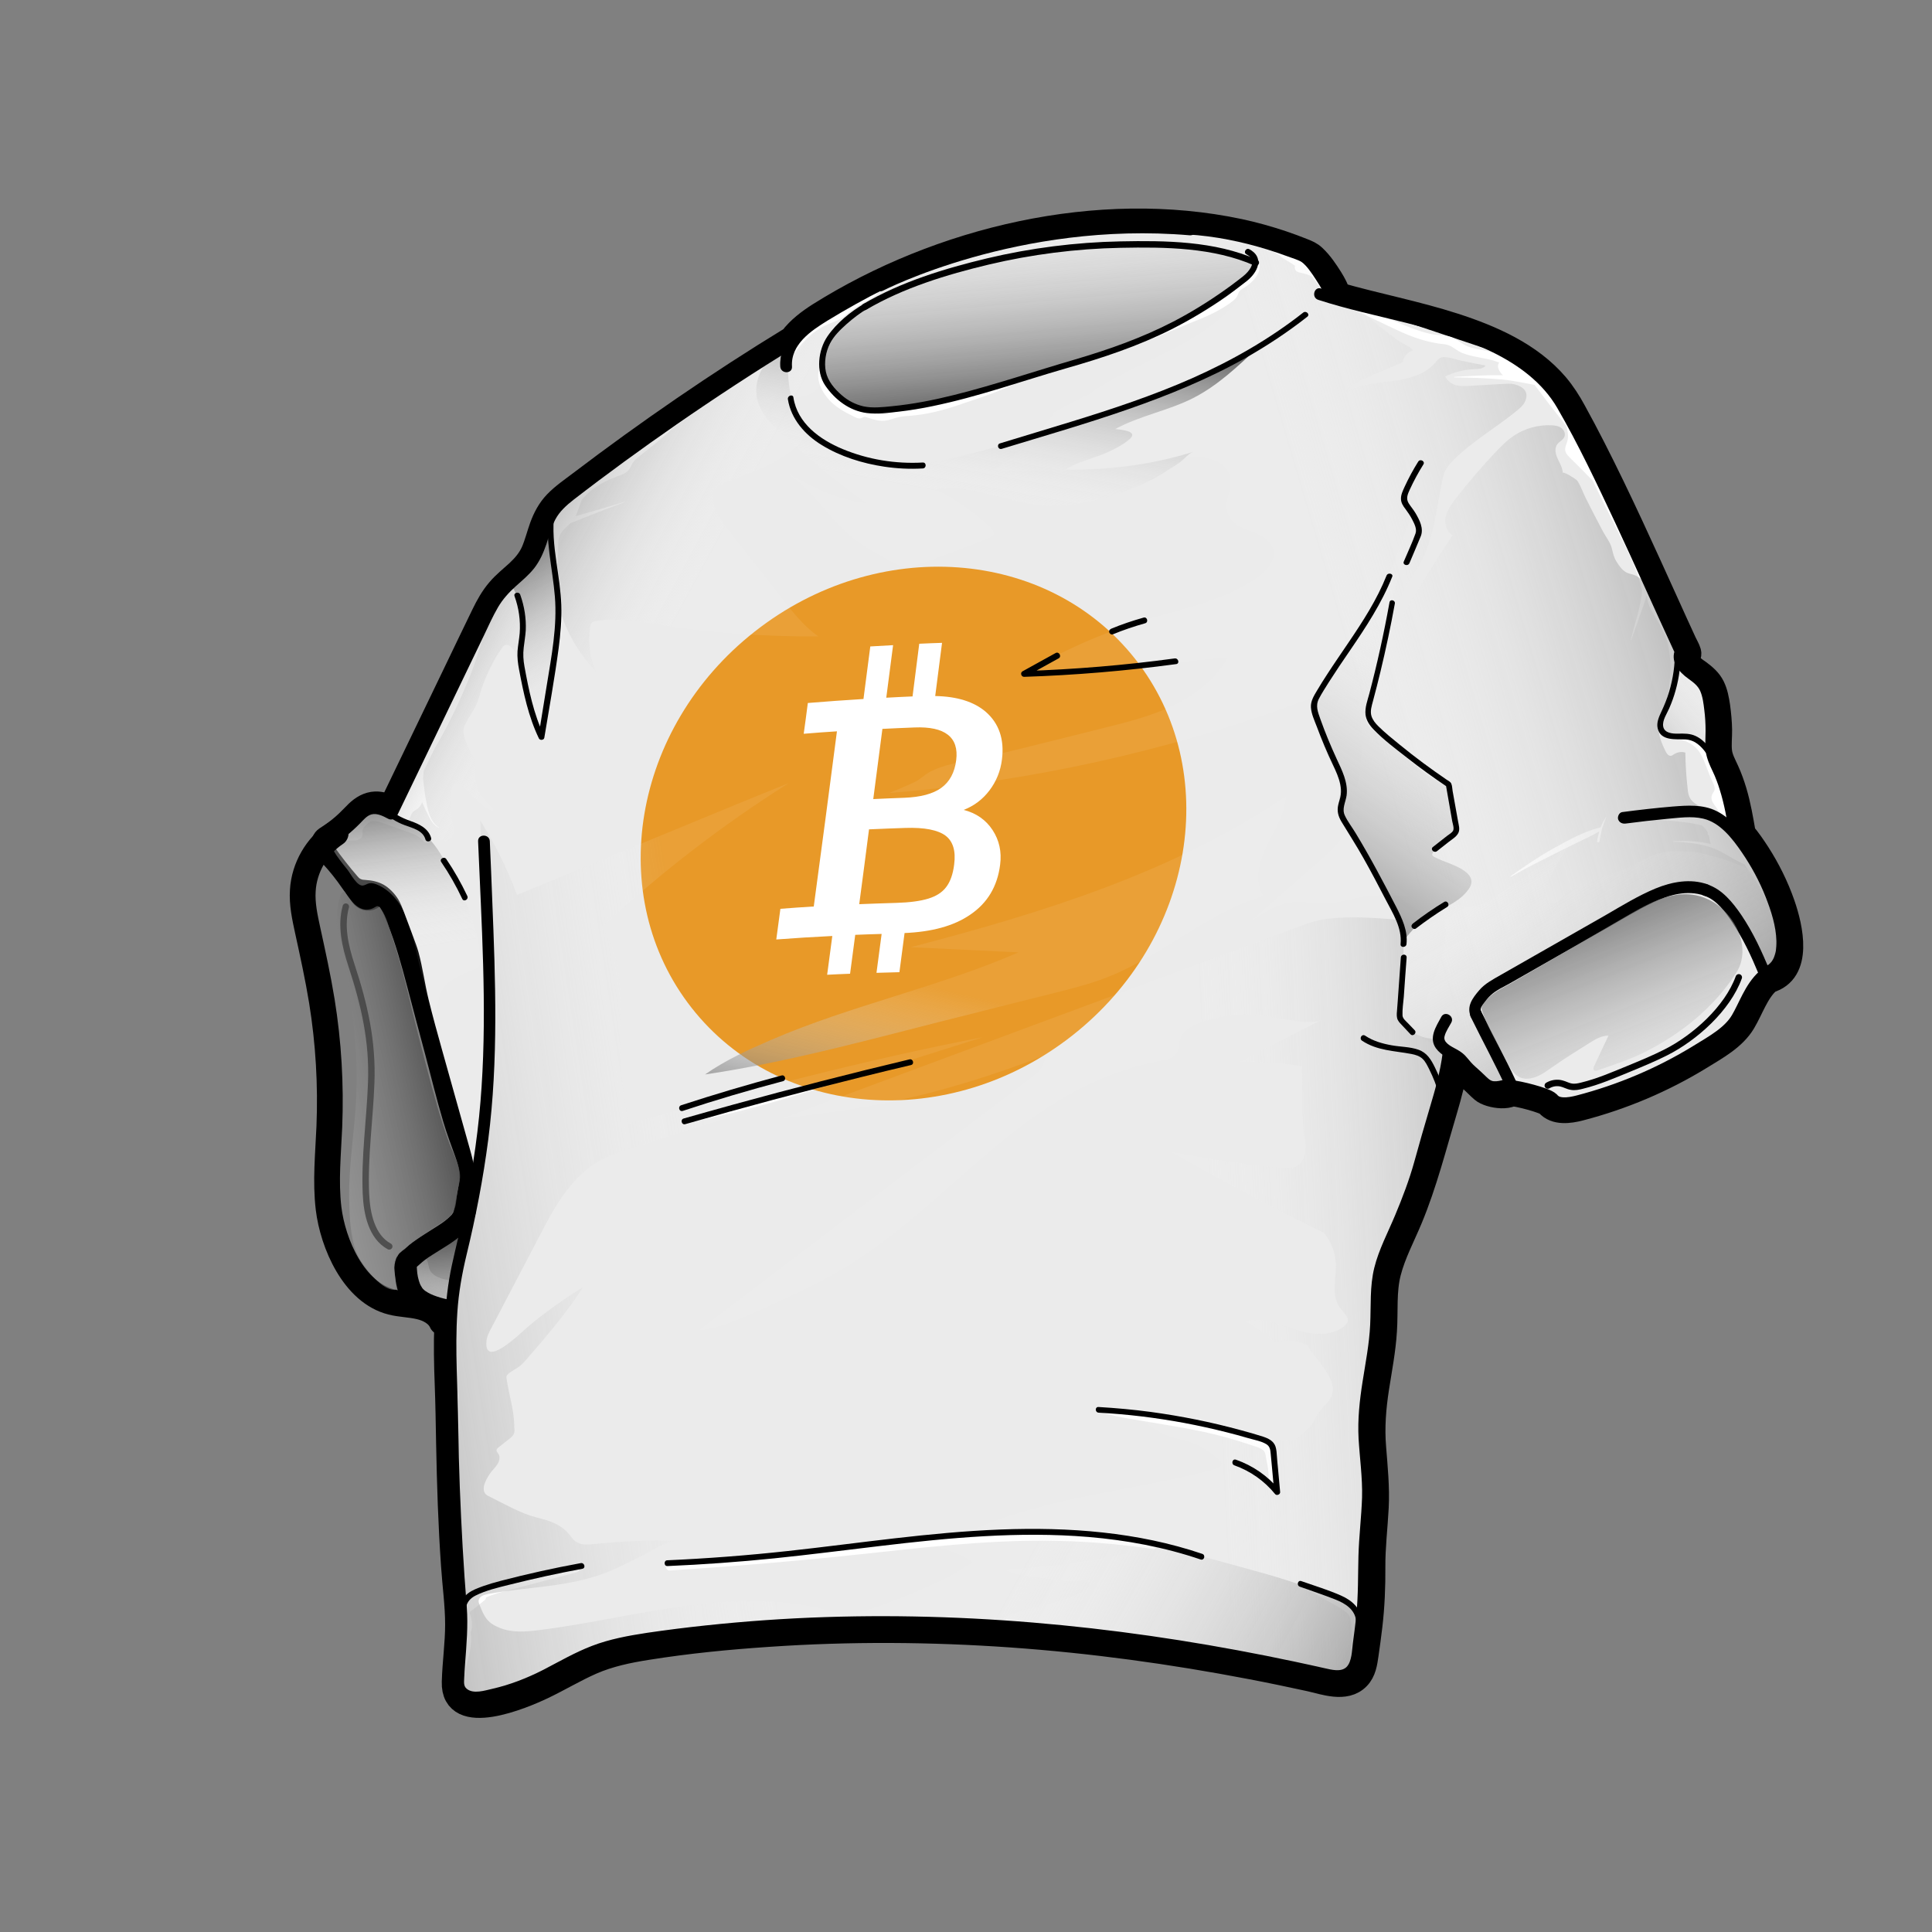 <?xml version="1.0" encoding="utf-8"?>
<!-- Generator: Adobe Illustrator 28.0.0, SVG Export Plug-In . SVG Version: 6.00 Build 0)  -->
<svg version="1.1" id="Layer_1" xmlns="http://www.w3.org/2000/svg" xmlns:xlink="http://www.w3.org/1999/xlink" x="0px" y="0px"
	 viewBox="0 0 150 150" style="enable-background:new 0 0 150 150;" xml:space="preserve">
<rect x="0" y="0" width="150" height="150" fill="#808080" stroke="none"/>
<style type="text/css">
	.st0{stroke:#000000;stroke-width:2;stroke-linecap:round;stroke-linejoin:round;stroke-miterlimit:10;}
	.st1{fill:#EBEBEB;}
	.st2{fill:#FFFFFF;}
	.st3{fill:#E89928;}
	.st4{fill:url(#SVGID_1_);}
	.st5{fill:url(#SVGID_00000162348706143244940760000013277454047751333016_);}
	.st6{fill:url(#SVGID_00000063632652300844673880000005659740384996601224_);}
	.st7{fill:url(#SVGID_00000103257600020182210820000016441321900821302449_);}
	.st8{fill:url(#SVGID_00000004504223852413331860000015414179903485233814_);}
	.st9{fill:url(#SVGID_00000017493485447744741850000017179278210801488053_);}
	.st10{fill:url(#SVGID_00000145750444365829479130000015609782695542886591_);}
	.st11{fill:url(#SVGID_00000123418271384134607420000004410706373596581002_);}
	.st12{fill:url(#SVGID_00000125588255720062642720000006413442611463868064_);}
	.st13{fill:url(#SVGID_00000047049328520201341280000000682795998253472644_);}
	.st14{fill:url(#SVGID_00000136369660288513578470000015221491607257055159_);}
	.st15{fill:url(#SVGID_00000113315146197457378940000003435416527795060127_);}
	.st16{fill:url(#SVGID_00000013904925498919476590000008802347268921653633_);}
	.st17{fill:url(#SVGID_00000066504007104342337510000001460251830452648331_);}
	.st18{fill:url(#SVGID_00000128468654384449324770000013341668785738596015_);}
	.st19{fill:url(#SVGID_00000149341988391898789620000001611293894145328558_);}
	.st20{fill:none;stroke:#000000;stroke-linecap:round;stroke-linejoin:round;stroke-miterlimit:10;}
	.st21{fill:none;stroke:#000000;stroke-width:0.5;stroke-linecap:round;stroke-linejoin:round;stroke-miterlimit:10;}
	.st22{fill:none;stroke:#000000;stroke-width:2;stroke-linecap:round;stroke-linejoin:round;stroke-miterlimit:10;}
	.st23{fill:url(#SVGID_00000015347507378992909510000013812248206394386328_);}
	.st24{fill:url(#SVGID_00000026876677658813501860000014440790532417550740_);}
</style>
<g id="Cryptobro_Shirt">
	<g>
		<path class="st0" d="M138.37,70.23c-0.48-1.38-1.14-2.71-1.93-3.94c-0.33-0.51-0.7-1.05-1.12-1.55c-0.19-1.11-0.38-2.22-0.7-3.29
			c-0.16-0.53-0.35-1.06-0.58-1.57c-0.22-0.49-0.49-0.96-0.56-1.5c-0.07-0.57,0.01-1.16,0-1.73c-0.01-0.6-0.07-1.2-0.15-1.8
			c-0.08-0.52-0.17-1.04-0.4-1.51c-0.23-0.47-0.62-0.8-1.03-1.11c-0.34-0.24-0.78-0.51-0.88-0.96c-0.05-0.22,0.12-0.4,0.06-0.62
			c-0.07-0.25-0.23-0.5-0.34-0.74c-0.45-0.98-0.9-1.96-1.34-2.94c-0.93-2.06-1.87-4.12-2.82-6.17c-0.94-2.02-1.9-4.02-2.91-6
			c-0.49-0.96-0.99-1.91-1.51-2.85c-0.39-0.72-0.82-1.39-1.35-2.02c-2.03-2.38-5.03-3.69-7.94-4.63c-2.95-0.95-6-1.53-8.98-2.38
			c-0.15-0.45-0.36-0.86-0.61-1.26c-0.37-0.59-0.78-1.2-1.29-1.68c-0.26-0.25-0.54-0.36-0.87-0.49c-0.53-0.21-1.06-0.41-1.6-0.59
			c-1.08-0.36-2.18-0.67-3.3-0.91c-10.95-2.32-23.22,0.59-32.6,6.49c-0.77,0.49-1.57,1.09-2.13,1.84
			c-5.67,3.46-11.15,7.23-16.43,11.24c-0.63,0.48-1.31,0.94-1.86,1.51c-0.51,0.53-0.84,1.16-1.09,1.84
			c-0.23,0.64-0.39,1.3-0.66,1.93c-0.28,0.64-0.71,1.14-1.21,1.61c-0.5,0.46-1.04,0.88-1.48,1.4c-0.49,0.57-0.85,1.22-1.18,1.9
			c-0.76,1.56-1.51,3.13-2.26,4.69c-1.66,3.44-3.31,6.88-4.97,10.31c-0.38-0.17-0.77-0.31-1.19-0.3c-0.55,0.02-1,0.3-1.39,0.67
			c-0.36,0.35-0.7,0.73-1.09,1.06c-0.41,0.36-0.85,0.67-1.31,0.96c-0.09,0.06-0.14,0.13-0.17,0.21c-0.01,0.02-0.02,0.04-0.02,0.06
			c-0.01,0.02-0.01,0.03-0.01,0.05c-0.03,0.13-0.01,0.28,0.12,0.4c0.63,0.63,1.21,1.3,1.74,2.02c0.39,0.53,0.75,1.08,1.14,1.6
			c0.15,0.2,0.39,0.3,0.63,0.16c0.19-0.11,0.31-0.43,0.15-0.64c0.33,0.07,0.64,0.18,0.91,0.39c0.6,0.47,0.89,1.28,1.17,1.97
			c0.64,1.59,1.09,3.25,1.53,4.9c0.47,1.78,0.94,3.57,1.42,5.35c0.46,1.73,0.88,3.47,1.39,5.18c0.27,0.92,0.61,1.8,0.93,2.7
			c0.3,0.84,0.49,1.68,0.32,2.58c-0.11,0.59-0.21,1.18-0.33,1.76c-0.03,0.15-0.07,0.3-0.1,0.46c-0.03,0.12-0.08,0.25-0.14,0.36
			c-0.11,0.18-0.2,0.31-0.36,0.46c-0.34,0.35-0.74,0.64-1.15,0.9c-0.44,0.29-0.9,0.56-1.34,0.85c-0.2,0.13-0.39,0.26-0.58,0.4
			c-0.27,0.2-0.49,0.46-0.77,0.64c-0.14,0.09-0.2,0.22-0.2,0.36c-0.02,0.05-0.03,0.1-0.03,0.15c0.06,0.92,0.17,2.01,0.94,2.65
			c0.35,0.29,0.78,0.47,1.21,0.62c0.32,0.11,0.66,0.2,1,0.27c-0.02,0.29-0.04,0.58-0.05,0.87c-0.06,1.54-0.03,3.08,0.03,4.62
			c0.06,1.54,0.08,3.09,0.11,4.63c0.06,3.15,0.16,6.32,0.38,9.46c0.1,1.53,0.32,3.07,0.32,4.6c0,1.49-0.22,2.97-0.26,4.46
			c-0.1,3.37,5.3,1.07,6.81,0.35c1.28-0.61,2.5-1.35,3.8-1.92c1.37-0.6,2.86-0.91,4.33-1.14c3.13-0.5,6.29-0.81,9.45-1.02
			c6.27-0.43,12.57-0.39,18.83,0.05c6.24,0.44,12.45,1.29,18.6,2.47c1.53,0.29,3.05,0.61,4.57,0.94c1.13,0.25,2.76,0.88,3.71-0.11
			c0.45-0.46,0.54-1.12,0.63-1.73c0.11-0.75,0.21-1.5,0.3-2.25c0.18-1.53,0.24-3.05,0.23-4.58c-0.01-1.54,0.18-3.08,0.26-4.62
			c0.08-1.56-0.08-3.09-0.2-4.64c-0.13-1.56-0.01-3.08,0.23-4.63c0.23-1.48,0.52-2.95,0.61-4.45c0.1-1.51-0.06-3.06,0.32-4.54
			c0.37-1.44,1.1-2.8,1.67-4.17c1.14-2.74,1.86-5.62,2.71-8.46c0.35-1.18,0.66-2.37,0.85-3.58c0.14,0.09,0.27,0.18,0.38,0.31
			c0.12,0.15,0.23,0.31,0.35,0.45c0.14,0.15,0.3,0.27,0.45,0.41c0.33,0.29,0.62,0.61,0.95,0.89c0.51,0.44,2.43,0.76,2.56-0.19
			c0.03-0.25-0.04-0.49-0.13-0.73c-0.62-1.74-1.6-3.37-2.41-5.03c-0.09-0.21,0.1-0.44,0.22-0.6c0.16-0.22,0.34-0.45,0.55-0.64
			c0.42-0.39,1-0.64,1.49-0.92c1.25-0.71,2.5-1.43,3.75-2.14s2.5-1.43,3.75-2.14c1.19-0.68,2.36-1.4,3.59-1.99
			c1.25-0.59,2.65-1,4-0.53c0.94,0.3,1.65,1.28,2.18,2.07c0.2,0.35,0.41,0.7,0.63,1.03c0.54,0.96,1,1.97,1.42,2.99
			c0.02,0.05,0.05,0.09,0.08,0.13c0.09,0.15,0.26,0.25,0.48,0.18C139.79,75.45,138.99,72.01,138.37,70.23z"/>
		<g>
			<path class="st1" d="M137.42,69.64c-0.25-0.62-0.52-1.23-0.8-1.83c-0.36-0.79-0.72-1.59-1.27-2.27
				c-0.18-0.22-0.38-0.43-0.53-0.68c-0.22-0.36-0.29-0.88-0.31-1.29c-0.04-0.71-0.05-1.42-0.22-2.11c-0.32-1.3-1.22-2.41-1.44-3.73
				c-0.13-0.77-0.02-1.57,0-2.35s-0.05-1.62-0.5-2.26c-0.39-0.56-0.98-0.79-1.53-1.15c-0.14-0.09-0.29-0.2-0.36-0.36
				c-0.1-0.25,0.05-0.53,0.03-0.79c-0.01-0.11-0.04-0.21-0.08-0.31c-0.63-1.82-1.42-3.58-2.2-5.34c-0.34-0.77-0.89-1.39-1.29-2.14
				c-0.41-0.77-0.75-1.59-1.09-2.4c-1.57-3.79-3.13-7.65-5.69-10.86c-0.52-0.65-1.09-1.28-1.82-1.69c-0.76-0.43-1.73-0.6-2.57-0.88
				c-3.87-1.29-7.74-2.6-11.62-3.86c-0.22-0.07-0.52-0.03-0.7-0.17c-0.05-0.04-0.09-0.1-0.13-0.15c-0.63-0.9-0.99-2-1.81-2.73
				c-0.63-0.57-1.46-0.85-2.26-1.1c-1.3-0.4-2.62-0.73-3.96-1.01c-1.82-0.37-3.58-0.61-5.44-0.63c-3.1-0.04-6.19,0.34-9.26,0.81
				c-1.4,0.21-2.8,0.45-4.16,0.84c-1.08,0.31-2.13,0.72-3.18,1.13c-3.65,1.42-7.21,2.73-10.47,4.94c-0.3,0.2-0.61,0.42-0.84,0.7
				c-0.2,0.24-0.34,0.52-0.55,0.75c-0.24,0.27-0.55,0.45-0.86,0.63c-3.38,1.99-6.66,4.07-9.84,6.36c-2.19,1.57-4.34,3.21-6.43,4.92
				c-0.43,0.35-0.87,0.71-1.21,1.15c-0.69,0.88-0.81,2.03-1.32,2.99c-0.55,1.03-1.29,1.79-2.16,2.55c-0.18,0.15-0.36,0.31-0.49,0.5
				c-0.1,0.14-0.18,0.31-0.25,0.46c-0.57,1.18-1.38,2.2-1.97,3.38c-0.28,0.57-0.63,1.09-0.91,1.67c-0.33,0.7-0.66,1.41-0.99,2.11
				c-0.66,1.41-1.31,2.81-1.97,4.22c-0.79,1.7-1.59,3.39-2.5,5.03c-0.06,0.11-0.13,0.23-0.25,0.25c-0.09,0.02-0.18-0.02-0.27-0.05
				c-0.33-0.13-0.7-0.22-1.05-0.12c-0.26,0.08-0.48,0.25-0.69,0.42c-0.43,0.35-0.86,0.72-1.31,1.04c-0.4,0.28-0.76,0.56-1.02,0.99
				c-0.04,0.06-0.07,0.12-0.07,0.19c-0.01,0.1,0.06,0.19,0.11,0.28c0.57,0.81,1.19,1.6,1.84,2.35c0.07,0.08,0.14,0.16,0.23,0.2
				c0.12,0.07,0.27,0.07,0.4,0.08c0.48,0.03,0.96,0.13,1.38,0.36c0.45,0.25,0.89,0.71,1.16,1.16c0.18,0.31,0.31,0.65,0.44,0.99
				c0.24,0.65,0.49,1.3,0.73,1.95c0.14,0.38,0.28,0.75,0.39,1.14c0.33,1.21,0.49,2.47,0.79,3.7c0.32,1.31,0.68,2.6,1.04,3.89
				c0.73,2.6,1.46,5.2,2.19,7.81c0.12,0.44,0.25,0.89,0.29,1.35c0.06,0.61-0.1,1.11-0.16,1.7c-0.05,0.52-0.02,1.01-0.14,1.53
				c-0.11,0.48-0.27,0.95-0.59,1.33c-0.15,0.18-0.34,0.34-0.52,0.49c-0.51,0.41-1.06,0.78-1.63,1.11c-0.53,0.3-1.21,0.45-1.52,1.02
				c-0.48,0.84-0.23,2.08,0.56,2.64c0.44,0.32,0.98,0.48,1.48,0.69c0.11,0.05,0.22,0.1,0.32,0.17c0.71,0.56,0.36,1.99,0.32,2.74
				c-0.11,1.97,0.2,3.94,0.31,5.91c0.13,2.21-0.29,4.37-0.05,6.59c0.25,2.31,0.77,4.61,0.66,6.94c-0.07,1.7-0.18,3.38-0.21,5.08
				c-0.02,1.15-0.45,2.45,1.02,2.91c0.71,0.22,1.48,0.07,2.2-0.12c1.35-0.35,2.66-0.81,3.93-1.38c1.84-0.82,3.59-1.87,5.51-2.48
				c1.89-0.6,3.88-0.75,5.86-0.89c3.44-0.26,6.84-0.76,10.3-0.89c3.6-0.14,7.2-0.02,10.79,0.2c3.91,0.24,7.8,0.67,11.68,1.19
				c3.78,0.5,7.64,0.9,11.35,1.76c0.96,0.22,1.91,0.45,2.86,0.7c0.84,0.22,1.66,0.54,2.54,0.45c0.54-0.05,1.09-0.28,1.4-0.74
				c0.21-0.32,0.29-0.71,0.34-1.08c0.34-2.16,0.44-4.35,0.53-6.53c0.05-1.23,0.11-2.46,0.13-3.7c0.06-2.87-0.26-5.74,0-8.59
				c0.19-2.17,0.39-4.34,0.58-6.52c0.11-1.25,0.22-2.5,0.45-3.73c0.21-1.15,0.58-2,1.08-3.06c0.36-0.78,0.63-1.6,0.9-2.42
				c0.52-1.57,1.03-3.14,1.55-4.71c0.43-1.31,0.86-2.62,1.2-3.95c0.11-0.43,0.3-2.99,0.82-2.93c0.14,0.02,0.27,0.09,0.4,0.17
				c0.68,0.43,1.31,1.06,1.93,1.58c0.27,0.23,0.55,0.47,0.88,0.61c0.38,0.17,0.8,0.22,1.22,0.28c1.4,0.2,2.78,0.58,4.09,1.14
				c0.52,0.22,0.88,0.29,1.39,0.07c0.53-0.22,1.09-0.39,1.63-0.59c1.1-0.4,2.19-0.83,3.26-1.31c2.11-0.94,4.15-2.09,5.91-3.61
				c0.14-0.12,0.28-0.25,0.41-0.37c0.76-0.7,1.44-1.47,2.13-2.24c0.99-1.11,2.08-2.35,2.4-3.84
				C138.59,72.59,137.95,70.94,137.42,69.64z"/>
		</g>
		<g>
			<path class="st2" d="M37.75,47.75c-0.46,0.99-0.8,2.04-1.23,3.05c-0.44,1.04-0.86,2.09-1.32,3.12c-0.07,0.17-0.15,0.33-0.23,0.49
				c-0.8,1.52-1.59,3.04-2.34,4.59c-0.04,0.06-0.07,0.12-0.1,0.18c-0.09,0.01-0.18,0.07-0.19,0.19c-0.01,0.05,0,0.11-0.01,0.16
				c-0.06,0.12-0.13,0.24-0.18,0.37c-0.02,0.05-0.02,0.1-0.01,0.15c-0.22,0.47-0.44,0.94-0.65,1.42c-0.28,0.65-0.65,1.36-0.81,2.06
				c-0.35-0.12-0.7-0.23-1.04-0.33c-0.11-0.03-0.22-0.05-0.33-0.07c-0.04-0.06-0.1-0.1-0.18-0.11c-0.16-0.01-0.33,0.05-0.49,0.15
				c-0.31,0.08-0.61,0.25-0.9,0.47c-0.68,0.51-1.42,1.02-2.02,1.62c-0.21,0.21,0.06,0.56,0.32,0.41c0.18-0.11,0.36-0.23,0.54-0.36
				c0.25-0.09,0.53-0.05,0.79-0.05c0.34,0,0.76-0.07,0.78-0.48c0.01-0.15-0.04-0.28,0.03-0.42c0.07-0.15,0.18-0.26,0.3-0.37
				c0.09-0.08,0.18-0.14,0.28-0.21c0.26-0.07,0.5-0.03,0.78,0.06c0.65,0.21,1.29,0.45,1.93,0.68c0.57,0.2,1.05,0.35,1.44,0.83
				c0.16,0.21,0.52-0.02,0.44-0.26c-0.2-0.58-0.82-0.89-1.36-1.1c-0.13-0.05-0.26-0.09-0.39-0.14c0.15-0.16,0.25-0.42,0.33-0.6
				s0.16-0.26,0.33-0.35c0.19-0.11,0.35-0.26,0.45-0.46c0.03-0.05,0.04-0.11,0.06-0.16c0.17,0.4,0.36,0.79,0.56,1.18
				c0.17,0.34,0.4,0.64,0.74,0.81c0.02,0.01,0.03-0.02,0.01-0.02c-0.73-0.44-0.89-1.5-1.03-2.27c-0.09-0.51-0.15-1.02-0.2-1.53
				c0.01-0.2,0.03-0.39,0.04-0.58c0.28-0.59,0.57-1.18,0.86-1.77c0.16-0.28,0.32-0.55,0.48-0.83c0.54-0.99,1.05-2,1.51-3.03
				c0.45-1.01,0.89-2.04,1.24-3.09c0.35-1.09,0.73-2.21,0.9-3.34C37.9,47.73,37.79,47.66,37.75,47.75z"/>
			<path class="st2" d="M54.71,30.91c-0.74,0.41-1.43,0.92-2.12,1.4c-0.7,0.48-1.39,0.98-2.07,1.48c-1.33,0.97-2.65,1.97-3.94,2.99
				c-0.06,0.05-0.12,0.09-0.18,0.14c-0.06-0.06-0.17-0.09-0.27-0.05c-0.3,0.13-0.56,0.42-0.78,0.66c-0.17,0.18-0.32,0.38-0.46,0.59
				c-0.1,0.08-0.21,0.16-0.31,0.25c-0.55,0.45-1.22,0.88-1.63,1.47c-0.44,0.63-0.38,1.41-0.33,2.14c0.06,0.8,0.17,1.6,0.3,2.4
				c0.29,1.83,0.63,3.71,0.41,5.57c-0.01,0.05,0.07,0.06,0.08,0.01c0.36-1.52,0.27-3.04,0.08-4.58c-0.07-0.53-0.14-1.06-0.21-1.59
				c0.02-0.29,0.04-0.58,0.05-0.87c0.01-0.39-0.03-0.81,0.08-1.19c0.13-0.46,0.52-0.77,0.86-1.1c0.41-0.17,0.82-0.33,1.22-0.49
				c1-0.4,2.01-0.79,3.02-1.16c0.01,0,0.01-0.02-0.01-0.02c-1.17,0.36-2.34,0.7-3.51,1.03c-0.1,0.03-0.2,0.05-0.3,0.08
				c0.21-0.4,0.29-0.84,0.47-1.27c0.26-0.3,0.54-0.56,0.84-0.8c0.66-0.51,1.39-0.82,2.17-1.11c0.28-0.1,0.55-0.24,0.71-0.5
				c0.13-0.2,0.19-0.41,0.35-0.59c0.13-0.15,0.3-0.28,0.46-0.41c0.79-0.66,1.65-1.27,2.38-1.99c0.02-0.02,0.04-0.05,0.04-0.07
				c0.23-0.17,0.46-0.34,0.69-0.51c0.72-0.53,1.47-1.02,2.15-1.59C55.13,31.07,54.9,30.8,54.71,30.91z"/>
			<path class="st2" d="M67.85,22.5c-0.38,0.07-0.74,0.31-1.07,0.5c-0.36,0.2-0.71,0.42-1.04,0.67c-0.31,0.23-0.59,0.51-0.94,0.69
				c-0.34,0.18-0.71,0.3-1.04,0.48c-0.58,0.31-1.1,0.74-1.53,1.24c-0.21,0.25-0.41,0.52-0.55,0.81c-0.15,0.3-0.22,0.63-0.34,0.94
				c-0.01,0.03,0.05,0.06,0.06,0.03c0.14-0.32,0.38-0.58,0.6-0.85c0.21-0.25,0.42-0.5,0.65-0.73c0.46-0.45,1.01-0.83,1.6-1.09
				c0.33-0.15,0.68-0.25,0.99-0.43c0.32-0.18,0.59-0.45,0.88-0.67c0.32-0.23,0.65-0.44,0.99-0.64c0.32-0.18,0.68-0.33,0.94-0.6
				C68.22,22.7,68.06,22.47,67.85,22.5z"/>
			<path class="st2" d="M78.42,29.65c-1.45,0.35-2.86,0.92-4.28,1.39c-0.67,0.22-1.34,0.43-2.03,0.58
				c-0.72,0.15-1.45,0.18-2.18,0.28c-0.33,0.04-0.65,0.14-0.97,0.22c-0.43,0.11-0.79,0.05-1.2-0.1c-0.25-0.09-0.51-0.24-0.78-0.22
				c-0.06,0-0.12,0.01-0.18,0.04c-0.04,0.07-0.09,0.08-0.14,0.01c-0.14-0.02-0.34-0.16-0.47-0.23c-0.59-0.3-1.16-0.67-1.6-1.17
				c-0.49-0.55-0.72-1.14-0.88-1.86c-0.01-0.05-0.08-0.04-0.09,0c-0.35,0.98,0.31,2.08,1.02,2.72c0.42,0.38,0.92,0.67,1.43,0.92
				c0.19,0.09,0.43,0.25,0.65,0.26c0.23,0.01,0.29-0.18,0.51-0.11c0.56,0.17,1.07,0.38,1.67,0.25c0.29-0.06,0.57-0.18,0.86-0.24
				c0.34-0.07,0.69-0.1,1.04-0.12c1.24-0.11,2.43-0.42,3.61-0.82c1.38-0.47,2.81-0.92,4.13-1.53
				C78.71,29.86,78.59,29.61,78.42,29.65z"/>
			<path class="st2" d="M97.65,20.19c-0.13-0.21-0.43-0.07-0.39,0.16c0.09,0.5-0.07,0.88-0.46,1.21c-0.3,0.26-0.73,0.4-0.99,0.7
				c-0.11,0.13-0.11,0.25-0.18,0.39c-0.1,0.2-0.34,0.34-0.52,0.47c-0.34,0.25-0.69,0.46-1.05,0.67c-1.44,0.84-3.11,1.31-4.47,2.29
				c-0.07,0.05-0.03,0.19,0.06,0.15c0.89-0.37,1.77-0.75,2.66-1.11c0.87-0.35,1.76-0.69,2.56-1.18c0.36-0.22,0.76-0.46,1.05-0.76
				c0.15-0.15,0.17-0.29,0.25-0.47c0.11-0.24,0.44-0.36,0.64-0.51C97.4,21.78,98.12,20.95,97.65,20.19z"/>
			<path class="st2" d="M103.21,22.46c-0.34-0.48-0.68-0.97-1.03-1.46c-0.23-0.32-0.46-0.64-0.78-0.88
				c-0.17-0.13-0.35-0.23-0.55-0.29c-0.25-0.07-0.5-0.06-0.73-0.17c-0.43-0.22-0.84-0.49-1.29-0.68c-1.76-0.77-3.79-1.04-5.69-0.98
				c-0.08,0-0.1,0.13-0.02,0.14c1.82,0.36,3.7,0.44,5.41,1.22c0.31,0.14,0.59,0.31,0.87,0.49c0.01,0.04,0.04,0.08,0.08,0.11
				c0.31,0.22,0.65,0.38,0.96,0.6c0.03,0.02,0.11,0.06,0.12,0.1c-0.02-0.07-0.03,0.1-0.03,0.09c0,0.04,0,0.07,0.01,0.11
				c0.04,0.17,0.19,0.27,0.36,0.3c0.32,0.07,0.62,0.13,0.91,0.29c0.03,0.01,0.05,0.03,0.08,0.05c0.3,0.41,0.6,0.81,0.89,1.22
				C102.96,22.97,103.39,22.72,103.21,22.46z"/>
			<path class="st2" d="M130.29,49.69c-0.57-0.83-1.11-1.68-1.6-2.56c-0.11-0.2-0.23-0.4-0.29-0.62c-0.05-0.18-0.05-0.38-0.11-0.56
				c-0.07-0.2-0.17-0.34-0.34-0.41c-0.24-1.2-0.72-2.32-1.25-3.41c-0.6-1.26-1.21-2.51-1.83-3.77c-0.18-0.36-0.35-0.73-0.52-1.1
				c0.03-0.1-0.01-0.21-0.08-0.3c-0.04-0.05-0.09-0.1-0.14-0.16c-0.32-0.68-0.67-1.35-1.11-1.94c-0.1-0.14-0.42-0.42-0.37-0.59
				c0.02-0.06,0.16-0.12,0.19-0.19c0.05-0.1,0.06-0.24,0.03-0.34c-0.07-0.23-0.32-0.47-0.46-0.65c-0.21-0.28-0.43-0.55-0.64-0.82
				c-0.36-0.46-0.72-0.92-1.08-1.37c0.01-0.02,0.03-0.04,0.04-0.07c0.07-0.24-0.12-0.49-0.27-0.67c-0.05-0.06-0.1-0.1-0.15-0.15
				c0.14-0.07,0.18-0.32,0.02-0.39c-0.02-0.01-0.05-0.02-0.08-0.03c0-0.06-0.01-0.12-0.07-0.18c-0.82-0.71-1.82-1.2-2.83-1.59
				c-0.51-0.2-1.04-0.37-1.58-0.5s-1.1-0.2-1.64-0.36c-0.51-0.15-0.85-0.52-1.33-0.74c-0.49-0.22-1.1-0.17-1.62-0.27
				c-1.05-0.22-2.05-0.65-3.03-1.07c-0.52-0.22-1.04-0.44-1.57-0.62c-0.59-0.2-1.21-0.29-1.83-0.37c-0.04,0-0.05,0.04-0.02,0.06
				c0.66,0.19,1.28,0.52,1.91,0.81c0.6,0.28,1.2,0.58,1.81,0.86c1.19,0.56,2.38,0.98,3.7,1.11c0.4,0.04,0.63,0.23,0.95,0.44
				c0.26,0.18,0.56,0.3,0.86,0.38c0.66,0.19,1.36,0.26,2.02,0.45c0.14,0.04,0.28,0.1,0.42,0.15c-0.25,0.3,0.03,0.75,0.29,0.98
				c-1.26-0.02-2.52,0.06-3.77,0.13c-0.02,0-0.02,0.04,0,0.04c1.22,0.02,2.45,0.05,3.67,0.16c0.86,0.08,1.71,0.27,2.55,0.42
				c0.39,0.52,0.78,1.03,1.17,1.54c0.32,0.41,0.65,0.82,0.97,1.23c0.11,0.14,0.21,0.27,0.32,0.41c0.06,0.2,0.11,0.39,0.13,0.59
				c0.03,0.26,0,0.51-0.09,0.75c-0.09,0.23-0.17,0.44-0.09,0.68c0.08,0.22,0.27,0.38,0.42,0.54c0.2,0.2,0.4,0.4,0.61,0.6
				c0.35,0.34,0.68,0.72,1.05,1.05c0.32,0.65,0.64,1.3,0.96,1.95c0.54,1.09,1.1,2.17,1.64,3.26c0.52,1.07,1,2.16,1.24,3.33
				c0,0.01,0.01,0.01,0.01,0.02c0,0.12-0.01,0.24-0.02,0.36c-0.05,0.38-0.14,0.76-0.22,1.13c-0.08,0.39-0.21,0.78-0.31,1.16
				c-0.11,0.4-0.21,0.81-0.31,1.21c0,0.02,0.02,0.02,0.02,0.01c0.31-0.84,0.59-1.69,0.9-2.52c0.11-0.31,0.22-0.63,0.29-0.97
				c0.06,0.22,0.1,0.54,0.13,0.6c0.13,0.37,0.34,0.72,0.53,1.06c0.11,0.21,0.25,0.4,0.37,0.6c0.19,0.39,0.4,0.76,0.53,1.18
				c0.17,0.54,0.26,1.11,0.29,1.68c0.06,1.21-0.12,2.53-0.45,3.69c-0.01,0.04,0.04,0.05,0.06,0.02c0.25-0.66,0.5-1.29,0.67-1.99
				c0.15-0.61,0.2-1.27,0.18-1.9c-0.01-0.35-0.05-0.74-0.12-1.13C130.19,50.09,130.41,49.88,130.29,49.69z"/>
			<path class="st2" d="M134.25,63.25c0-0.61-0.16-1.24-0.43-1.8c0.03-0.15,0.01-0.31-0.03-0.46c-0.09-0.39-0.31-0.76-0.48-1.12
				c-0.32-0.66-0.61-1.43-1.16-1.94c-0.51-0.48-1.17-0.7-1.86-0.68c-0.05,0-0.07,0.08-0.01,0.1c0.66,0.17,1.3,0.47,1.68,1.06
				c0.38,0.6,0.57,1.31,0.85,1.96c0.11,0.26,0.37,0.66,0.31,0.95c-0.03,0.13-0.14,0.24-0.19,0.37c-0.06,0.14-0.07,0.3-0.02,0.45
				c0.1,0.29,0.36,0.53,0.5,0.81c0.15,0.28,0.19,0.74,0.45,0.94c0.11,0.09,0.31,0.11,0.39-0.05
				C134.34,63.66,134.31,63.45,134.25,63.25z"/>
			<path class="st2" d="M137.44,70.16c-0.05-0.85-0.63-1.7-0.99-2.46c-0.24-0.51-0.37-0.99-0.72-1.4c-0.36-0.42-0.66-0.88-1.04-1.29
				c-0.7-0.75-1.56-1.37-2.58-1.59c-0.67-0.14-1.37-0.16-2.06-0.17c-0.68-0.01-1.48-0.11-2.13,0.1c-0.1,0.03-0.11,0.19,0,0.22
				c0.35,0.1,0.72,0.08,1.08,0.1c0.4,0.02,0.8,0.06,1.2,0.1c0.63,0.07,1.31,0.14,1.93,0.32c0.1,0.08,0.19,0.16,0.27,0.26
				c0.08,0.09,0.14,0.19,0.19,0.3c-0.03,0.06-0.02,0.13,0.04,0.17c0.01,0.01,0.02,0.01,0.03,0.02c0.01,0.02,0.02,0.04,0.03,0.07
				c0.05,0.2,0.02,0.43,0.14,0.61c-0.96-0.21-1.96-0.27-2.93-0.2c-0.02,0-0.02,0.03,0,0.03c1.27,0.05,2.51,0.16,3.66,0.75
				c0.49,0.25,0.96,0.55,1.45,0.8c0.13,0.07,0.28,0.14,0.43,0.21c0.4,0.56,0.78,1.13,1.14,1.71
				C136.79,69.15,137.08,70.02,137.44,70.16z"/>
			<path class="st2" d="M124.37,64.38c0.09-0.31,0.2-0.62,0.33-0.91c0.01-0.02-0.02-0.04-0.03-0.02c-0.15,0.25-0.29,0.52-0.4,0.79
				c-0.01,0-0.01-0.01-0.03,0c-1.26,0.31-2.49,1-3.63,1.63c-1.15,0.64-2.25,1.4-3.33,2.16c-0.02,0.02,0,0.05,0.03,0.04
				c1.13-0.66,2.31-1.24,3.48-1.83c0.58-0.29,1.16-0.58,1.74-0.86c0.55-0.26,1.11-0.52,1.64-0.83c-0.08,0.25-0.14,0.5-0.17,0.76
				c-0.01,0.11,0.16,0.13,0.18,0.02c0.05-0.31,0.11-0.62,0.19-0.92C124.37,64.38,124.37,64.38,124.37,64.38z"/>
			<path class="st2" d="M65.35,83.8c-2,0.61-4.04,1.11-6.07,1.63c-1,0.26-2,0.52-3.01,0.77c-0.5,0.12-1,0.27-1.5,0.4
				c-0.52,0.14-1.06,0.23-1.57,0.42c-0.07,0.02-0.06,0.14,0.02,0.14c0.5-0.04,0.99-0.18,1.47-0.28c0.51-0.11,1.02-0.2,1.52-0.32
				c1.03-0.24,2.06-0.51,3.08-0.79c2.05-0.56,4.06-1.23,6.08-1.85C65.46,83.89,65.43,83.77,65.35,83.8z"/>
			<path class="st2" d="M44.61,121.47c-1.98,0.52-3.96,1.03-5.94,1.57c-0.79,0.22-1.61,0.5-2.21,1.08c-0.03,0.03-0.06,0.07-0.09,0.1
				c-0.12-0.04-0.25-0.02-0.32,0.14c-0.1,0.22-0.15,0.44-0.18,0.66c-0.14,0.36-0.19,0.76-0.11,1.16c0.02,0.1,0.08,0.16,0.15,0.2
				c0.03,0.28,0.06,0.57,0.07,0.86c0.01,1.06-0.46,2.05-0.56,3.09c-0.04,0.39,0.57,0.39,0.61,0c0.09-0.98,0.51-1.9,0.55-2.89
				c0.01-0.24-0.01-0.49-0.04-0.74c0.01-0.02,0.03-0.04,0.04-0.06c0.08-0.27,0.08-0.54,0.04-0.81c-0.02-0.12-0.04-0.24-0.07-0.36
				c-0.02-0.07-0.1-0.23-0.07-0.3c0.02-0.06,0.15-0.13,0.2-0.17c0.1-0.08,0.21-0.17,0.31-0.25c0.22-0.18,0.44-0.36,0.66-0.53
				c0.06-0.05,0.08-0.12,0.08-0.19c0.61-0.28,1.28-0.44,1.93-0.61c1.71-0.45,3.41-0.9,5.12-1.35
				C45.15,121.96,44.99,121.37,44.61,121.47z"/>
			<path class="st2" d="M105.02,124.79c-0.52-0.46-1.22-0.68-1.86-0.95c-0.38-0.16-0.78-0.29-1.16-0.45
				c-0.3-0.13-0.65-0.37-0.98-0.36c-0.03,0-0.06,0.04-0.04,0.06c0.17,0.23,0.48,0.32,0.73,0.45c0.31,0.16,0.62,0.33,0.93,0.51
				c0.56,0.34,1.17,0.61,1.71,0.99c0.24,0.17,0.43,0.34,0.5,0.63c0.08,0.31,0.08,0.65,0.09,0.97c0.01,0.34,0,0.69-0.02,1.03
				c-0.02,0.35-0.1,0.72-0.06,1.07c0.02,0.18,0.27,0.29,0.37,0.1c0.18-0.32,0.21-0.71,0.26-1.07c0.05-0.38,0.07-0.76,0.06-1.14
				C105.55,126.01,105.55,125.26,105.02,124.79z"/>
			<path class="st2" d="M89.64,119.67c-4.87-0.72-9.77-0.8-14.67-0.42c-4.91,0.38-9.8,1.02-14.7,1.45
				c-2.76,0.24-5.51,0.45-8.27,0.62c-0.39,0.02-0.39,0.63,0,0.61c4.92-0.31,9.83-0.73,14.73-1.25c4.84-0.52,9.68-1.1,14.56-1.06
				c2.74,0.02,5.49,0.24,8.2,0.64C89.86,120.32,90.02,119.73,89.64,119.67z"/>
			<path class="st2" d="M98.85,114.15c-0.05-0.33-0.06-0.66-0.08-0.99c0.02-0.18,0.01-0.36-0.02-0.53
				c-0.01-0.13-0.05-0.26-0.13-0.36l-0.01-0.01c-0.01-0.01-0.01-0.03-0.02-0.04c-0.1-0.15-0.25-0.28-0.43-0.33
				c-0.14-0.04-0.32-0.02-0.43-0.13c-0.07-0.06-0.16-0.01-0.17,0.07c-1.17-0.39-2.35-0.74-3.55-1.01c-1.34-0.3-2.7-0.48-4.06-0.68
				c-1.41-0.21-2.82-0.48-4.24-0.53c-0.06,0-0.07,0.09-0.01,0.1c1.26,0.36,2.56,0.53,3.85,0.75c1.26,0.21,2.52,0.42,3.77,0.68
				c1.23,0.26,2.45,0.6,3.65,1c0.29,0.1,0.61,0.18,0.89,0.32c0.4,0.19,0.38,0.4,0.45,0.81c0.07,0.34,0.14,0.67,0.17,1.01
				c0.03,0.3,0.02,0.62,0.1,0.92c0.06,0.23,0.4,0.18,0.41-0.05C99.01,114.81,98.9,114.48,98.85,114.15z"/>
		</g>
		<g>
			
				<ellipse transform="matrix(0.786 -0.618 0.618 0.786 -24.807 57.719)" class="st3" cx="70.94" cy="64.68" rx="21.91" ry="19.95"/>
			<path class="st2" d="M77.65,67.13c0.13-1-0.07-1.9-0.59-2.69s-1.27-1.31-2.24-1.56c0.8-0.31,1.47-0.81,2-1.51
				c0.53-0.7,0.86-1.5,0.97-2.4c0.2-1.55-0.22-2.79-1.24-3.69c-0.92-0.8-2.25-1.21-3.94-1.24c0.18-1.38,0.35-2.75,0.53-4.13
				c-0.59,0.02-1.18,0.04-1.77,0.07c-0.17,1.36-0.35,2.73-0.52,4.09c-0.68,0.03-1.36,0.06-2.04,0.1c0.18-1.36,0.35-2.72,0.53-4.08
				c-0.59,0.03-1.18,0.07-1.77,0.1c-0.18,1.36-0.35,2.72-0.53,4.08c-1.44,0.09-2.88,0.19-4.32,0.31c-0.1,0.8-0.21,1.6-0.32,2.39
				c0.86-0.07,1.72-0.14,2.58-0.19l0,0c-0.59,4.55-1.19,9.08-1.8,13.6c-0.86,0.05-1.73,0.11-2.59,0.18
				c-0.11,0.79-0.21,1.59-0.32,2.38c1.45-0.11,2.9-0.2,4.35-0.27c-0.13,1-0.27,2.01-0.4,3.01c0.59-0.03,1.19-0.06,1.78-0.08
				c0.13-1,0.27-2.01,0.4-3.02c0.68-0.03,1.36-0.05,2.05-0.07c-0.13,1.01-0.27,2.01-0.4,3.02c0.59-0.02,1.19-0.03,1.78-0.05
				c0.13-1.01,0.27-2.02,0.4-3.04c2.1-0.09,3.81-0.54,5.09-1.42C76.66,70.12,77.44,68.82,77.65,67.13z M74.24,59.01
				c-0.12,0.97-0.51,1.69-1.16,2.16s-1.61,0.72-2.87,0.77c-0.81,0.03-1.61,0.06-2.41,0.1c0.24-1.82,0.47-3.63,0.71-5.45
				c0.83-0.04,1.66-0.08,2.49-0.11C73.38,56.38,74.46,57.25,74.24,59.01z M73.47,68.86c-0.31,0.42-0.78,0.72-1.4,0.91
				s-1.45,0.3-2.49,0.33c-0.96,0.03-1.91,0.06-2.87,0.1c0.26-1.93,0.51-3.87,0.76-5.81c0.93-0.04,1.87-0.08,2.81-0.11
				c1.5-0.05,2.54,0.16,3.13,0.6c0.58,0.44,0.81,1.19,0.67,2.24C73.99,67.87,73.78,68.45,73.47,68.86z"/>
		</g>
		<g>
			
				<linearGradient id="SVGID_1_" gradientUnits="userSpaceOnUse" x1="82.778" y1="723.8" x2="80.547" y2="701.073" gradientTransform="matrix(1 7.523686e-03 -7.523686e-03 1 4.362 -688.144)">
				<stop  offset="0" style="stop-color:#000000"/>
				<stop  offset="0.087" style="stop-color:#1C1C1C;stop-opacity:0.919"/>
				<stop  offset="0.344" style="stop-color:#696969;stop-opacity:0.681"/>
				<stop  offset="0.572" style="stop-color:#A7A7A7;stop-opacity:0.469"/>
				<stop  offset="0.764" style="stop-color:#D3D3D3;stop-opacity:0.29"/>
				<stop  offset="0.913" style="stop-color:#EEEEEE;stop-opacity:0.152"/>
				<stop  offset="1" style="stop-color:#F8F8F8;stop-opacity:0.071"/>
			</linearGradient>
			<path class="st4" d="M97.26,20.95c0.05-0.08,0.09-0.17,0.12-0.26c0.04-0.1,0.06-0.22,0.02-0.32c-0.06-0.14-0.21-0.21-0.35-0.26
				c-2.12-0.79-4.36-1.01-6.61-1.17c-6.85-0.48-13.95,0.71-20.26,3.41c-0.29,0.12-0.58,0.25-0.86,0.38
				c-2.02,0.92-4.07,2.09-5.17,4.02c-0.92,1.61,0.13,3.99,1.77,4.78c0.71,0.34,1.53,0.35,2.31,0.3c0.6-0.04,1.2-0.12,1.79-0.19
				c1.82-0.23,3.66-0.46,5.4-1.06c0.49-0.17,0.97-0.36,1.45-0.53c0.88-0.3,1.84-0.5,2.71-0.75c2.75-0.78,5.51-1.57,8.16-2.65
				c3.02-1.23,5.9-2.82,8.53-4.75C96.66,21.63,97.04,21.33,97.26,20.95z"/>
			
				<linearGradient id="SVGID_00000134964389590548563030000014192465777897765522_" gradientUnits="userSpaceOnUse" x1="29.756" y1="749.594" x2="32.035" y2="765.596" gradientTransform="matrix(1 0 0 1 0 -692)">
				<stop  offset="0" style="stop-color:#000000"/>
				<stop  offset="0.087" style="stop-color:#1C1C1C;stop-opacity:0.919"/>
				<stop  offset="0.344" style="stop-color:#696969;stop-opacity:0.681"/>
				<stop  offset="0.572" style="stop-color:#A7A7A7;stop-opacity:0.469"/>
				<stop  offset="0.764" style="stop-color:#D3D3D3;stop-opacity:0.29"/>
				<stop  offset="0.913" style="stop-color:#EEEEEE;stop-opacity:0.152"/>
				<stop  offset="1" style="stop-color:#F8F8F8;stop-opacity:0.071"/>
			</linearGradient>
			<path style="fill:url(#SVGID_00000134964389590548563030000014192465777897765522_);" d="M27.86,63.54
				c0.28-0.32,0.57-0.69,0.98-0.76c0.2-0.03,0.4,0,0.59,0.05c1.8,0.42,3.44,1.53,4.5,3.05c0.24,0.35,0.46,0.72,0.67,1.09
				c1.33,2.33,2.56,4.83,2.68,7.51c0.01,0.21,0,0.43-0.13,0.59c-0.1,0.11-0.24,0.16-0.38,0.21c-0.46,0.17-0.92,0.37-1.35,0.61
				c-0.27,0.15-0.54,0.32-0.76,0.54c-0.34,0.35-0.52,0.79-0.64,1.26c-0.08,0.29-0.04,1.05-0.29,1.2c-0.55-1.43-0.94-2.96-1.29-4.45
				c-0.26-1.12-0.46-2.26-0.91-3.31c-0.46-1.05-1.22-2.03-2.28-2.46c-0.18-0.07-0.38-0.13-0.57-0.09c-0.17,0.03-0.31,0.14-0.48,0.17
				c-0.47,0.1-0.99-0.94-1.24-1.25c-0.39-0.48-0.78-0.96-1.09-1.5c-0.35-0.62,0.03-0.75,0.53-1.1
				C26.93,64.48,27.42,64.04,27.86,63.54z"/>
			
				<linearGradient id="SVGID_00000104668150555423975490000012555835104901845634_" gradientUnits="userSpaceOnUse" x1="27.271" y1="739.337" x2="41.054" y2="746.984" gradientTransform="matrix(1 0 0 1 0 -692)">
				<stop  offset="0" style="stop-color:#000000"/>
				<stop  offset="0.087" style="stop-color:#1C1C1C;stop-opacity:0.919"/>
				<stop  offset="0.344" style="stop-color:#696969;stop-opacity:0.681"/>
				<stop  offset="0.572" style="stop-color:#A7A7A7;stop-opacity:0.469"/>
				<stop  offset="0.764" style="stop-color:#D3D3D3;stop-opacity:0.29"/>
				<stop  offset="0.913" style="stop-color:#EEEEEE;stop-opacity:0.152"/>
				<stop  offset="1" style="stop-color:#F8F8F8;stop-opacity:0.071"/>
			</linearGradient>
			<path style="fill:url(#SVGID_00000104668150555423975490000012555835104901845634_);" d="M43.25,49.52
				c-0.09,0.93-0.27,1.85-0.45,2.77c-0.29,1.51-0.59,3.03-0.88,4.54c-0.75-1.62-1.3-3.33-1.61-5.09c-0.1-0.59-0.23-1.25-0.73-1.58
				c-0.09-0.06-0.21-0.11-0.32-0.09c-0.13,0.03-0.22,0.15-0.3,0.26c-0.66,0.95-1.18,2.03-1.56,3.12c-0.16,0.46-0.24,0.93-0.47,1.38
				c-0.24,0.47-0.57,0.9-0.8,1.38c-0.07,0.14-0.13,0.29-0.14,0.45c-0.06,0.96,0.77,1.8,0.91,2.73c0.07,0.46-0.01,0.94,0.06,1.4
				c0.15,0.91,0.82,1.44,1.37,2.1c-0.39,0.29-2.03-1.46-2.34-1.79c-0.14-0.15-0.3-0.31-0.5-0.3c-0.28,0.02-0.41,0.35-0.46,0.62
				c-0.12,0.71-0.1,1.45,0.06,2.15c0.08,0.33,0.19,0.67,0.15,1.01s-0.28,0.69-0.62,0.72c-0.44,0.03-0.86-0.48-1.23-0.66
				c-0.47-0.23-0.99-0.46-1.5-0.63c-0.31-0.11-0.64-0.2-0.92-0.38c-0.27-0.19-0.49-0.5-0.46-0.83c0.02-0.24,0.17-0.45,0.3-0.64
				c1.74-2.53,2.83-5.53,4.1-8.32c1.03-2.26,2.43-4.31,3.39-6.6c0.57-1.38,1.64-2.24,2.56-3.39c0.29-0.36,0.56-0.74,0.78-1.15
				c0.16-0.29,0.29-0.76,0.55-0.99c0.31-0.27,0.25-0.26,0.43,0.06c0.22,0.38,0.22,1.16,0.29,1.6C43.24,45.4,43.46,47.46,43.25,49.52
				z"/>
			
				<linearGradient id="SVGID_00000063627959761432399000000016108278023108323204_" gradientUnits="userSpaceOnUse" x1="36.135" y1="718.395" x2="57.843" y2="730.115" gradientTransform="matrix(1 0 0 1 0 -692)">
				<stop  offset="0" style="stop-color:#000000"/>
				<stop  offset="0.087" style="stop-color:#1C1C1C;stop-opacity:0.919"/>
				<stop  offset="0.344" style="stop-color:#696969;stop-opacity:0.681"/>
				<stop  offset="0.572" style="stop-color:#A7A7A7;stop-opacity:0.469"/>
				<stop  offset="0.764" style="stop-color:#D3D3D3;stop-opacity:0.29"/>
				<stop  offset="0.913" style="stop-color:#EEEEEE;stop-opacity:0.152"/>
				<stop  offset="1" style="stop-color:#F8F8F8;stop-opacity:0.071"/>
			</linearGradient>
			<path style="fill:url(#SVGID_00000063627959761432399000000016108278023108323204_);" d="M46.24,52.1
				c-0.45-1.06-0.59-2.25-0.43-3.39c0.02-0.13,0.05-0.27,0.14-0.36s0.23-0.12,0.35-0.14c1.64-0.25,3.3,0.06,4.94,0.31
				c4.07,0.62,8.18,0.92,12.3,0.89c-1.11-0.77-1.96-1.85-2.8-2.92c-1.31-1.66-2.61-3.33-3.92-4.99c-0.63-0.81-1.29-1.66-1.47-2.67
				c-0.04-0.23-0.06-0.48,0.04-0.69c0.15-0.34,0.53-0.51,0.87-0.65c1.9-0.74,3.9-1.38,5.44-2.71c0.27-0.24,0.54-0.51,0.63-0.86
				c0.27-1.04-1.12-1.98-0.84-3.02c0.52-0.06,1.04-0.13,1.51-0.37c0.46-0.24,0.85-0.69,0.86-1.21c0.01-0.39-0.19-0.76-0.2-1.16
				c-0.01-0.32,0.11-0.64,0.22-0.94c0.35-0.91,0.74-1.88,1.52-2.46c0.37-0.27,0.8-0.45,1.15-0.74s0.61-0.78,0.45-1.21
				c-1.63,0.86-3.17,1.88-4.7,2.89c-4.64,3.07-9.29,6.14-13.81,9.38c-1.67,1.19-3.31,2.41-4.91,3.7c-0.31,0.25-0.62,0.51-0.8,0.87
				c-0.2,0.4-0.21,0.87-0.19,1.32c0.04,1.16,0.29,2.27,0.45,3.41c0.12,0.85,0.06,1.64,0.29,2.5C43.84,48.85,44.85,50.65,46.24,52.1z
				"/>
			
				<linearGradient id="SVGID_00000101783106170254874020000003123452601248075705_" gradientUnits="userSpaceOnUse" x1="33.56" y1="784.536" x2="35.282" y2="803.581" gradientTransform="matrix(1 0 0 1 0 -692)">
				<stop  offset="0" style="stop-color:#000000"/>
				<stop  offset="0.087" style="stop-color:#1C1C1C;stop-opacity:0.919"/>
				<stop  offset="0.344" style="stop-color:#696969;stop-opacity:0.681"/>
				<stop  offset="0.572" style="stop-color:#A7A7A7;stop-opacity:0.469"/>
				<stop  offset="0.764" style="stop-color:#D3D3D3;stop-opacity:0.29"/>
				<stop  offset="0.913" style="stop-color:#EEEEEE;stop-opacity:0.152"/>
				<stop  offset="1" style="stop-color:#F8F8F8;stop-opacity:0.071"/>
			</linearGradient>
			<path style="fill:url(#SVGID_00000101783106170254874020000003123452601248075705_);" d="M32.23,97.69
				c-0.13,0.17-0.23,0.36-0.27,0.58c-0.07,0.33-0.02,0.66,0.04,0.99c0.09,0.54,0.23,1.14,0.67,1.46c0.38,0.27,0.89,0.28,1.28,0.53
				c0.16,0.1,0.33,0.25,0.51,0.18c0.12-0.05,0.18-0.18,0.22-0.3c0.13-0.36,0.24-0.72,0.35-1.08c0.31-1.03,0.62-2.06,0.93-3.09
				c0.13-0.43,0.31-1.41-0.41-1.44c-0.29-0.02-0.86,0.64-1.12,0.8C33.79,96.71,32.74,97.04,32.23,97.69z"/>
			
				<linearGradient id="SVGID_00000050626944331569776860000015392284049871201211_" gradientUnits="userSpaceOnUse" x1="30.812" y1="798.143" x2="34.192" y2="789.588" gradientTransform="matrix(1 0 0 1 0 -692)">
				<stop  offset="0" style="stop-color:#000000"/>
				<stop  offset="0.087" style="stop-color:#1C1C1C;stop-opacity:0.919"/>
				<stop  offset="0.344" style="stop-color:#696969;stop-opacity:0.681"/>
				<stop  offset="0.572" style="stop-color:#A7A7A7;stop-opacity:0.469"/>
				<stop  offset="0.764" style="stop-color:#D3D3D3;stop-opacity:0.29"/>
				<stop  offset="0.913" style="stop-color:#EEEEEE;stop-opacity:0.152"/>
				<stop  offset="1" style="stop-color:#F8F8F8;stop-opacity:0.071"/>
			</linearGradient>
			<path style="fill:url(#SVGID_00000050626944331569776860000015392284049871201211_);" d="M31.87,98.63
				c-0.01,0.27,0.06,0.53,0.13,0.79c0.1,0.36,0.21,0.73,0.48,1c0.22,0.23,0.52,0.35,0.82,0.47c0.34,0.14,0.69,0.28,1.05,0.34
				c0.11,0.02,0.24,0.03,0.34-0.03c0.12-0.07,0.15-0.22,0.18-0.35c0.09-0.42,0.14-0.85,0.17-1.28c0-0.02,0-0.04,0-0.06
				c-0.02-0.06-0.08-0.08-0.14-0.09c-0.28-0.07-0.57-0.12-0.84-0.24c-0.27-0.11-0.53-0.29-0.67-0.54c-0.19-0.35-0.09-1.11-0.66-1.03
				C32.2,97.67,31.88,98.14,31.87,98.63z"/>
			
				<linearGradient id="SVGID_00000103962352284834139750000008670316493843487365_" gradientUnits="userSpaceOnUse" x1="2.617" y1="795.018" x2="55.923" y2="786.927" gradientTransform="matrix(1 0 0 1 0 -692)">
				<stop  offset="0" style="stop-color:#000000"/>
				<stop  offset="0.087" style="stop-color:#1C1C1C;stop-opacity:0.919"/>
				<stop  offset="0.344" style="stop-color:#696969;stop-opacity:0.681"/>
				<stop  offset="0.572" style="stop-color:#A7A7A7;stop-opacity:0.469"/>
				<stop  offset="0.764" style="stop-color:#D3D3D3;stop-opacity:0.29"/>
				<stop  offset="0.913" style="stop-color:#EEEEEE;stop-opacity:0.152"/>
				<stop  offset="1" style="stop-color:#F8F8F8;stop-opacity:0.071"/>
			</linearGradient>
			<path style="fill:url(#SVGID_00000103962352284834139750000008670316493843487365_);" d="M36.45,93.38
				c-0.2,1.41-0.34,2.88-0.68,4.26c-0.32,1.32-0.99,2.82-1.07,4.16c-0.04,0.73,0.22,1.6,0.31,2.33c0.11,0.82,0.22,1.64,0.33,2.46
				c0.12,0.88,0.24,1.76,0.27,2.64c0.04,0.97-0.02,1.94-0.04,2.91c-0.07,3.14,0.2,6.27,0.32,9.41c0.06,1.6,0.07,3.21-0.02,4.81
				c-0.05,0.8-0.12,1.59-0.24,2.38c-0.15,1.04-0.34,2.1,0.62,2.82c0.74,0.55,1.74,0.11,2.54-0.14c2.19-0.69,4.19-1.84,6.3-2.73
				c2.13-0.9,4.42-1.35,6.69-1.79c0.99-0.19,1.98-0.39,2.98-0.51c0.91-0.11,1.82-0.16,2.73-0.21c2.64-0.14,5.28-0.29,7.92-0.43
				c0.12-0.22-0.18-0.42-0.41-0.5c-3.73-1.18-7.75-1.1-11.63-0.59s-7.7,1.43-11.58,1.91c-0.98,0.12-2.03,0.2-2.96-0.17
				c-0.97-0.38-1.21-0.82-1.59-1.78c-0.05-0.12-0.09-0.24-0.08-0.36c0.04-0.31,0.4-0.44,0.71-0.5c3.16-0.59,6.28-0.5,9.33-1.72
				c0.86-0.34,1.67-0.78,2.5-1.18c0.67-0.31,2.06-1.24,2.78-1.19c-2.12-0.13-4.24,0-6.36,0.21c-0.49,0.05-1.03,0.09-1.43-0.2
				c-0.2-0.14-0.34-0.35-0.49-0.54c-0.7-0.84-1.56-1.08-2.56-1.33c-1.23-0.31-2.45-1.04-3.59-1.59c-0.14-0.07-0.3-0.14-0.39-0.27
				c-0.17-0.24-0.11-0.57,0-0.85c0.13-0.32,0.32-0.63,0.54-0.9c0.16-0.19,0.35-0.37,0.47-0.6c0.12-0.22,0.16-0.51,0.03-0.72
				c-0.06-0.1-0.16-0.19-0.15-0.3c0.01-0.09,0.09-0.15,0.16-0.21c0.28-0.22,0.56-0.44,0.84-0.66c0.13-0.11,0.27-0.22,0.34-0.37
				s0.06-0.33,0.04-0.5c0-1.31-0.41-2.52-0.6-3.8c-0.01-0.05-0.02-0.11-0.01-0.16c0.02-0.09,0.09-0.17,0.16-0.23
				c0.25-0.22,0.57-0.35,0.84-0.56c0.23-0.17,0.41-0.38,0.6-0.6c1.54-1.78,3.09-3.58,4.35-5.57c-1.51,0.96-2.98,1.98-4.34,3.14
				c-0.49,0.41-3.37,3.28-3.16,1.06c0.03-0.36,0.2-0.68,0.37-1c0.37-0.7,0.73-1.4,1.1-2.1c1.07-2.05,2.15-4.1,3.22-6.15
				c0.81-1.54,2.04-3.36,3.48-4.38c0.94-0.66,2.06-1.02,3.15-1.37c9.08-2.87,18.16-5.73,27.24-8.6c-9.27,1.78-18.39,4.24-27.51,6.7
				c-0.49-2.31-0.72-4.68-0.7-7.05c0.03-2.81,0.32-5.94-1.45-8.12c4.48-4.2,9.37-7.97,14.57-11.25c-2.65,1.06-5.28,2.15-7.92,3.24
				c-1.37,0.57-2.75,1.13-4.12,1.7c-3.02,1.25-6.04,2.49-9.06,3.74c-0.75-2.02-1.71-3.96-2.86-5.79c0.13,3.11,0.4,6.2,0.44,9.33
				c0.06,4.38-0.1,8.77-0.47,13.13C37.06,88.57,36.78,90.98,36.45,93.38z"/>
			
				<linearGradient id="SVGID_00000075148558038780770510000008078102608980867729_" gradientUnits="userSpaceOnUse" x1="71.905" y1="787.15" x2="76.165" y2="769.491" gradientTransform="matrix(1 0 0 1 0 -692)">
				<stop  offset="0" style="stop-color:#000000"/>
				<stop  offset="0.087" style="stop-color:#1C1C1C;stop-opacity:0.919"/>
				<stop  offset="0.344" style="stop-color:#696969;stop-opacity:0.681"/>
				<stop  offset="0.572" style="stop-color:#A7A7A7;stop-opacity:0.469"/>
				<stop  offset="0.764" style="stop-color:#D3D3D3;stop-opacity:0.29"/>
				<stop  offset="0.913" style="stop-color:#EEEEEE;stop-opacity:0.152"/>
				<stop  offset="1" style="stop-color:#F8F8F8;stop-opacity:0.071"/>
			</linearGradient>
			<path style="fill:url(#SVGID_00000075148558038780770510000008078102608980867729_);" d="M81.72,77.13
				c1.46-0.37,2.93-0.73,4.33-1.29c4.21-1.67,7.68-4.99,12.02-6.27c-0.73-1.16-0.32-2.69,0.28-3.92s1.42-2.43,1.47-3.8
				c-8.71,5.88-18.94,9.04-29.11,11.69c2.79,0.13,5.58,0.27,8.37,0.4c-6.25,2.72-12.98,4.1-19.24,6.81
				c-1.74,0.75-3.55,1.58-5.1,2.67c6.92-1.02,13.83-3.01,20.62-4.69C77.48,78.19,79.6,77.66,81.72,77.13z"/>
			
				<linearGradient id="SVGID_00000046308173624034140160000014381910264620866188_" gradientUnits="userSpaceOnUse" x1="153.317" y1="729.065" x2="104.929" y2="743.407" gradientTransform="matrix(1 0 0 1 0 -692)">
				<stop  offset="0" style="stop-color:#000000"/>
				<stop  offset="0.087" style="stop-color:#1C1C1C;stop-opacity:0.919"/>
				<stop  offset="0.344" style="stop-color:#696969;stop-opacity:0.681"/>
				<stop  offset="0.572" style="stop-color:#A7A7A7;stop-opacity:0.469"/>
				<stop  offset="0.764" style="stop-color:#D3D3D3;stop-opacity:0.29"/>
				<stop  offset="0.913" style="stop-color:#EEEEEE;stop-opacity:0.152"/>
				<stop  offset="1" style="stop-color:#F8F8F8;stop-opacity:0.071"/>
			</linearGradient>
			<path style="fill:url(#SVGID_00000046308173624034140160000014381910264620866188_);" d="M84.15,30.78
				c-0.75,0.4-1.5,0.8-2.26,1.21c-1.26,1.78-2.86,3.31-4.7,4.49c4.67,0.23,9.36-0.06,13.96-0.86c1.66-0.29,3.96-0.26,4.35,1.38
				c0.26,1.1-0.72,2.14,0.02,3.23c0.4,0.59,1.14,0.83,1.8,1.09C98,41.59,98.71,42,98.87,42.7c0.19,0.84-0.51,1.61-1.21,2.11
				c-2.58,1.84-5.81,2.44-8.85,3.36c-3.23,0.97-6.34,2.35-9.24,4.08c5.27-0.16,10.53-0.7,15.78-1.23c-0.91,1.67-2.49,2.9-4.2,3.73
				s-3.57,1.3-5.42,1.76c-1.87,0.47-3.74,0.94-5.61,1.4c-1.51,0.38-3.02,0.75-4.54,1.06c-1.14,0.22-2.33,0.41-3.37,0.95
				c-0.45,0.24-0.76,0.59-1.22,0.81c-0.64,0.3-1.3,0.57-1.95,0.84c10.77-0.87,21.41-3.2,31.55-6.93c1.55-0.57,3.36-1.15,4.76-0.27
				c0.35,0.22,0.34,2.16,0.36,2.57c0.05,0.9,0.02,1.81-0.09,2.71c-0.11,0.89-0.36,1.74-0.54,2.61c-0.16,0.8-0.22,1.57-0.6,2.31
				c-0.47,0.91-1.25,1.6-2.02,2.27c-1.8,1.58-3.6,3.15-5.4,4.73c1.06-0.72,2.18-1.46,3.45-1.55c0.75-0.05,1.49,0.12,2.24,0.12
				c1.1,0,2.15-0.38,3.24-0.54c0.93-0.14,1.87-0.13,2.8-0.05c0.72,0.06,2,0.03,2.58,0.46c1.05,0.77,0.91,2.76,0.69,3.85
				c-0.22,1.05-0.65,2.05-1.05,3.04c-0.14,0.34-0.28,0.7-0.27,1.06c0.01,0.25,0.08,0.5,0.16,0.74c0.92,2.66,3.61,5.76,6.77,5.16
				c0.1-0.02,0.21-0.05,0.26-0.13c0.08-0.13-0.01-0.3-0.1-0.42c-0.81-1.1-1.62-2.2-2.43-3.3c-0.39-0.52-0.79-1.11-0.74-1.76
				c0.06-0.72,0.66-1.26,1.25-1.69c2.38-1.72,5.16-2.79,7.63-4.37c0.6-0.39,1.19-0.8,1.79-1.19c0.67-0.42,1.37-0.81,2.08-1.15
				c0.97-0.46,1.99-0.84,3.06-1.01c1.29-0.21,2.53,0.3,3.35,1.3c0.39,0.47,0.78,0.95,1.11,1.47c0.73,1.14,1.16,2.45,1.78,3.66
				c0.05,0.1,0.11,0.21,0.21,0.26c0.15,0.08,0.33,0.03,0.48-0.05c0.6-0.31,0.91-1.01,0.96-1.68c0.04-0.67-0.14-1.34-0.33-1.98
				c-0.19-0.68-0.39-1.36-0.58-2.04c-0.11-0.39-0.22-0.77-0.36-1.15c-0.48-1.26-1.28-2.49-2.17-3.5c-0.83-0.94-1.75-1.81-2.83-2.45
				c-0.33-0.19-0.69-0.38-0.88-0.72c-0.12-0.22-0.16-0.47-0.18-0.72c-0.11-0.93-0.17-1.87-0.18-2.81c-0.29-0.09-0.63-0.04-0.88,0.13
				c-0.07,0.05-0.14,0.1-0.23,0.12c-0.2,0.03-0.34-0.18-0.43-0.36c-0.36-0.74-0.73-1.6-0.38-2.34c0.12-0.25,0.31-0.46,0.45-0.7
				c0.23-0.37,0.35-0.8,0.44-1.23c0.21-0.96,0.34-1.93,0.38-2.92c0.03-0.77-0.18-1.48-0.49-2.2c-0.26-0.59-0.68-1.1-0.98-1.67
				c-0.26-0.49-0.44-1.03-0.71-1.52c-0.27-0.49-0.67-0.95-1.2-1.12c-0.15-0.05-0.31-0.07-0.45-0.13c-0.39-0.16-0.63-0.53-0.86-0.88
				c-0.23-0.37-0.27-0.66-0.37-1.05c-0.11-0.43-0.45-0.87-0.66-1.25c-0.46-0.87-0.92-1.75-1.36-2.63c-0.22-0.43-0.39-0.98-0.67-1.37
				c-0.08-0.11-1.12-0.77-1.12-0.58c0-0.4-0.22-0.75-0.39-1.11s-0.27-0.81-0.03-1.13c0.16-0.22,0.47-0.34,0.56-0.6
				c0.09-0.24-0.05-0.53-0.26-0.67c-0.21-0.15-0.48-0.19-0.74-0.2c-1.01-0.05-2.04,0.22-2.89,0.78c-0.57,0.37-1.05,0.86-1.52,1.36
				c-1.07,1.14-2.09,2.33-3.05,3.57c-0.33,0.43-0.66,0.88-0.77,1.41c-0.11,0.53,0.06,1.15,0.53,1.41c-1.6,2.43-3.12,4.91-4.56,7.43
				c0.41-1.06,0.37-2.26,0.85-3.29c0.26-0.55,0.65-1.02,0.97-1.53c1.29-2.03,1.46-4.54,1.96-6.89c0.05-0.24,0.11-0.49,0.21-0.71
				c0.14-0.29,0.36-0.54,0.58-0.77c1.49-1.52,3.38-2.58,5.02-3.93c0.22-0.18,0.44-0.37,0.57-0.62c0.4-0.78-0.07-1.23-0.82-1.41
				c-0.23-0.06-0.47-0.04-0.71-0.03c-0.93,0.05-1.86,0.1-2.78,0.16c-0.39,0.02-0.8,0.04-1.16-0.1c-0.3-0.12-0.55-0.35-0.69-0.63
				c0.7-0.35,1.48-0.54,2.27-0.57c0.31-0.01,0.68-0.02,0.86-0.28c-0.62-0.12-1.24-0.24-1.86-0.37c-0.39-0.08-1.32-0.43-1.67-0.22
				c-0.18,0.11-0.31,0.28-0.45,0.44c-0.81,0.91-2.11,1.2-3.32,1.36c-1.21,0.15-2.49,0.24-3.53,0.89c0.08-0.32,0.39-0.53,0.68-0.69
				c1.2-0.66,2.5-1.1,3.73-1.68c0.05-0.43,0.37-0.78,0.78-0.91c-0.26-0.35-0.84-0.53-1.19-0.79c-0.58-0.43-1.15-0.87-1.72-1.32
				c-0.65-0.52-1.3-1.26-2.1-1.53c-0.76-0.26-1.12-0.43-1.51-1.19c-0.41-0.8-0.7-1.52-1.44-2.05c-0.67-0.48-1.46-0.74-2.23-1.02
				c-0.83-0.3-1.67-0.57-2.53-0.79c-0.68-0.18-1.49-0.58-2.19-0.33c0.67,1.06,2.69,1.13,2.62,2.63c-0.06,1.24-1.14,2.39-1.96,3.23
				c-1.14,1.17-2.53,2.08-3.97,2.85c-2.37,1.27-4.92,2.24-7.08,3.84C84.23,30.7,84.33,30.8,84.15,30.78z"/>
			
				<linearGradient id="SVGID_00000093137874716827903460000010016224869266361497_" gradientUnits="userSpaceOnUse" x1="138.316" y1="791.103" x2="94.284" y2="793.267" gradientTransform="matrix(1 0 0 1 0 -692)">
				<stop  offset="0" style="stop-color:#000000"/>
				<stop  offset="0.087" style="stop-color:#1C1C1C;stop-opacity:0.919"/>
				<stop  offset="0.344" style="stop-color:#696969;stop-opacity:0.681"/>
				<stop  offset="0.572" style="stop-color:#A7A7A7;stop-opacity:0.469"/>
				<stop  offset="0.764" style="stop-color:#D3D3D3;stop-opacity:0.29"/>
				<stop  offset="0.913" style="stop-color:#EEEEEE;stop-opacity:0.152"/>
				<stop  offset="1" style="stop-color:#F8F8F8;stop-opacity:0.071"/>
			</linearGradient>
			<path style="fill:url(#SVGID_00000093137874716827903460000010016224869266361497_);" d="M87.34,127.19
				c5.34,0.83,10.58,2.25,15.92,3.07c0.49,0.08,1.02,0.14,1.44-0.13c0.55-0.34,0.66-1.08,0.71-1.72c0.41-4.89,0.59-9.8,0.55-14.71
				c-0.01-1.17-0.03-2.33,0.02-3.5c0.06-1.3,0.21-2.6,0.36-3.9c0.2-1.72,0.64-3.58,0.62-5.31c-0.01-0.65-0.16-1.13,0.02-1.81
				c0.18-0.7,0.49-1.37,0.77-2.04c0.65-1.56,1.24-3.14,1.77-4.75c0.5-1.5,1.12-2.94,1.59-4.45c0.16-0.53,0.3-1.07,0.45-1.6
				c0.23-0.87,0.46-1.74,0.68-2.61c0.17-0.66,0.55-1.45,0.14-2.11c-0.33-0.53-0.71-0.93-1.34-0.99c-0.81-0.08-1.59-0.52-2.06-1.19
				c-0.11-0.15-0.2-0.32-0.25-0.5c-0.08-0.28-0.05-0.57-0.02-0.86c0.21-2.08,0.45-4.19,0.06-6.24c-0.02-0.11-0.05-0.23-0.12-0.31
				c-0.11-0.12-0.28-0.14-0.44-0.15c-1.66-0.13-3.44-0.25-5.1-0.05c-0.26,0.03-0.51,0.07-0.76,0.13c-0.47,0.1-0.93,0.27-1.38,0.44
				c-1.26,0.47-2.52,0.94-3.78,1.4c-4.93,1.83-9.86,3.66-14.78,5.49c-5.58,2.07-11.16,4.15-16.75,6.22c-1.61,0.6-3.22,1.2-4.83,1.81
				c2.67-0.32,5.35-0.67,7.99-1.2c4.23-0.85,8.25-2.12,12.24-3.65c0.22,0.64-0.38,1.24-0.92,1.65
				c-8.62,6.56-17.25,13.11-25.87,19.67c1.61-0.19,3.13-0.86,4.61-1.53c2.39-1.08,4.8-2.16,7.03-3.54
				c6.67-4.12,11.65-10.78,18.75-14.1c1.76-0.82,3.63-1.43,5.54-1.79c0.41-0.08,0.88-0.17,1.11-0.52c0.21-0.3,0.18-0.7,0.28-1.05
				c0.25-0.87,1.24-1.28,2.11-1.52c1.45-0.39,2.66-0.57,4.12-0.43c1.05,0.11,3.85,0.85,4.75,0.39c-2.11,1.08-4.22,2.16-6.33,3.24
				c1.62-0.04,3.25,0.07,4.85,0.35c0.06,2.05-0.09,3.85,0.24,5.83c0.13,0.75-0.06,1.67-0.76,1.98c-0.33,0.14-0.71,0.11-1.07,0.08
				c-2.86-0.28-5.71-0.69-8.53-1.24c3.86,2.23,7.8,4.32,11.81,6.27c0.56,0.67,0.89,1.52,0.93,2.4c0.05,1.15-0.38,2.43,0.29,3.37
				c0.39,0.55,1.03,0.97,0.34,1.51c-0.66,0.51-1.56,0.64-2.36,0.55c-0.91-0.1-1.77-0.44-2.64-0.71s-1.81-0.46-2.69-0.25
				c0.75,0.4,1.45,0.88,2.09,1.44c0.08,0.07,0.16,0.14,0.27,0.17c0.13,0.04,0.27,0,0.4-0.03c0.7-0.16,1.45-0.05,2.08,0.29
				c0.76,1.3,2.98,3.04,1.47,4.55c-0.39,0.39-0.67,0.79-0.92,1.28c-0.26,0.49-0.67,0.82-1.08,1.19c-0.16,0.14-0.32,0.29-0.52,0.36
				c-0.19,0.07-0.41,0.06-0.61,0.04c-2.47-0.22-4.74-1.46-7.18-1.85c-1.81-0.29-3.68-0.11-5.45-0.58c1.19,0.38,2.06,1.42,3.21,1.92
				c0.79,0.35,1.68,0.44,2.47,0.78c0.61,0.27,1.14,0.68,1.67,1.08c0.93,0.72-0.51,0.92-1,1.05c-6.41,1.63-13.24,2.06-19.23,5.09
				c0.37-0.19,1.24-0.05,1.66-0.07c0.6-0.02,1.19-0.04,1.79-0.06c1.19-0.03,2.39-0.03,3.58,0c2.11,0.06,4.42,0.14,6.4,0.94
				c-0.2,0.06-0.35,0.26-0.36,0.46c-3.09,0.66-6.23,1.07-9.38,1.23c0.77,0.4,1.65,0.49,2.51,0.59c1.15,0.12,2.44,0.46,3.55,0.24
				c0.27-0.05,0.64,0.12,0.56,0.38c-0.03,0.09-0.1,0.15-0.17,0.21c-0.96,0.78-2.22,1.03-3.41,1.33c-0.88,0.22-1.74,0.47-2.6,0.76
				c-0.18,0.06-0.36,0.12-0.5,0.25s-0.23,0.32-0.17,0.5c0.17,0.5,3.05,0.34,3.58,0.37c1.37,0.09,2.73,0.21,4.09,0.38
				c5.47,0.68,10.88,1.42,16.22,2.84c0.72,0.19,1.47,0.4,2.21,0.3"/>
			
				<linearGradient id="SVGID_00000064328668442851175050000011351741307944567231_" gradientUnits="userSpaceOnUse" x1="136.019" y1="788.7" x2="117.979" y2="757.351" gradientTransform="matrix(1 0 0 1 0 -692)">
				<stop  offset="0" style="stop-color:#000000"/>
				<stop  offset="0.087" style="stop-color:#1C1C1C;stop-opacity:0.919"/>
				<stop  offset="0.344" style="stop-color:#696969;stop-opacity:0.681"/>
				<stop  offset="0.572" style="stop-color:#A7A7A7;stop-opacity:0.469"/>
				<stop  offset="0.764" style="stop-color:#D3D3D3;stop-opacity:0.29"/>
				<stop  offset="0.913" style="stop-color:#EEEEEE;stop-opacity:0.152"/>
				<stop  offset="1" style="stop-color:#F8F8F8;stop-opacity:0.071"/>
			</linearGradient>
			<path style="fill:url(#SVGID_00000064328668442851175050000011351741307944567231_);" d="M114.24,83.05
				c-0.29-0.39-0.73-0.51-1.13-0.73c-0.43-0.23-0.7-0.64-1.09-0.92c-0.27-0.19-0.58-0.3-0.88-0.43c-0.63-0.28-1.27-0.69-1.81-1.12
				c-0.18-0.14-0.36-0.29-0.46-0.49c-0.1-0.21-0.1-0.45-0.1-0.68c0.01-1.78,0.08-3.55,0.23-5.32c0.01-0.18,0.03-0.36,0.1-0.52
				c0.08-0.2,0.22-0.36,0.37-0.51c0.56-0.61,1.15-1.21,1.87-1.62c0.55-0.31,1.21-0.51,1.85-0.44c0.69,0.07,1.26,0.2,1.94-0.1
				c0.28-0.12,0.54-0.29,0.79-0.46c1.06-0.7,2.12-1.39,3.19-2.09c1-0.66,1.93-1.4,2.88-2.14c-0.75,0.95-1.37,2.01-1.83,3.13
				c-0.13,0.33-0.26,0.69-0.17,1.03c0.09,0.34,0.48,0.62,0.8,0.47c0.14-0.07,0.24-0.21,0.34-0.34c1.16-1.47,3.32-1.55,5.04-2.29
				c0.92-0.4,1.75-1.01,2.72-1.25c0.79-0.2,1.62-0.15,2.44-0.1c0.61,0.04,1.22,0.24,1.82,0.39c0.74,0.19,1.47,0.45,2.17,0.77
				c0.42,0.19,0.83,0.41,1.17,0.72c0.97,0.86,1.25,2.22,1.49,3.49c0.06,0.3,0.11,0.6,0.17,0.9c0.11,0.58,0.21,1.17,0.11,1.75
				c-0.11,0.58-0.47,1.15-1.03,1.32c-0.06,0.02-0.13,0.03-0.2,0.01c-0.05-0.02-0.09-0.05-0.13-0.09c-0.33-0.34-0.47-0.79-0.65-1.21
				c-0.18-0.43-0.44-0.6-0.71-0.94c-0.73-0.93-1.27-2.1-1.88-3.12c-0.16-0.26-0.32-0.54-0.56-0.73c-0.5-0.41-1.21-0.42-1.85-0.35
				c-2.47,0.26-4.8,1.29-6.97,2.51c-2.17,1.21-4.24,2.61-6.47,3.71c-0.82,0.4-1.67,0.77-2.36,1.36c-0.57,0.49-1.04,1.25-0.95,2.03
				c0.06,0.53,0.29,1.02,0.53,1.5c0.37,0.75,0.73,1.51,1.1,2.26c0.23,0.47,0.46,0.95,0.57,1.47c0.03,0.14,0.05,0.31-0.05,0.42
				c-0.07,0.08-0.17,0.11-0.27,0.12c-0.56,0.07-1.34-0.33-1.69-0.75C114.5,83.47,114.39,83.24,114.24,83.05z"/>
			
				<linearGradient id="SVGID_00000096778686670001304050000014181222764353763478_" gradientUnits="userSpaceOnUse" x1="121.811" y1="755.73" x2="133.391" y2="745.481" gradientTransform="matrix(1 0 0 1 0 -692)">
				<stop  offset="0" style="stop-color:#000000"/>
				<stop  offset="0.087" style="stop-color:#1C1C1C;stop-opacity:0.919"/>
				<stop  offset="0.344" style="stop-color:#696969;stop-opacity:0.681"/>
				<stop  offset="0.572" style="stop-color:#A7A7A7;stop-opacity:0.469"/>
				<stop  offset="0.764" style="stop-color:#D3D3D3;stop-opacity:0.29"/>
				<stop  offset="0.913" style="stop-color:#EEEEEE;stop-opacity:0.152"/>
				<stop  offset="1" style="stop-color:#F8F8F8;stop-opacity:0.071"/>
			</linearGradient>
			<path style="fill:url(#SVGID_00000096778686670001304050000014181222764353763478_);" d="M129.13,55.64
				c-0.18,0.36-0.38,0.8-0.15,1.14c0.23,0.33,0.72,0.31,1.12,0.31c1.1,0,2.18,0.52,2.88,1.38c0.27-0.74-0.13-1.53-0.28-2.3
				c-0.17-0.83-0.04-1.7-0.26-2.52c-0.14-0.52-1.53-2.75-2.19-2.01c-0.13,0.15-0.09,0.65-0.12,0.84c-0.05,0.37-0.13,0.73-0.22,1.09
				C129.72,54.28,129.46,54.98,129.13,55.64z"/>
			
				<linearGradient id="SVGID_00000038414431613262556300000009653479036758091145_" gradientUnits="userSpaceOnUse" x1="94.131" y1="771.074" x2="113.405" y2="743.022" gradientTransform="matrix(1 0 0 1 0 -692)">
				<stop  offset="0" style="stop-color:#000000"/>
				<stop  offset="0.087" style="stop-color:#1C1C1C;stop-opacity:0.919"/>
				<stop  offset="0.344" style="stop-color:#696969;stop-opacity:0.681"/>
				<stop  offset="0.572" style="stop-color:#A7A7A7;stop-opacity:0.469"/>
				<stop  offset="0.764" style="stop-color:#D3D3D3;stop-opacity:0.29"/>
				<stop  offset="0.913" style="stop-color:#EEEEEE;stop-opacity:0.152"/>
				<stop  offset="1" style="stop-color:#F8F8F8;stop-opacity:0.071"/>
			</linearGradient>
			<path style="fill:url(#SVGID_00000038414431613262556300000009653479036758091145_);" d="M109.31,40.83
				c-0.02,0.05-0.04,0.1-0.06,0.15c-0.95,2.39-1.7,4.91-3.07,7.09c-1.29,2.06-2.91,3.75-3.92,6c-0.11,0.23-0.21,0.47-0.24,0.72
				c-0.04,0.3,0.02,0.6,0.09,0.9c0.28,1.21,0.71,2.4,1.26,3.51c0.32,0.64,0.68,1.29,0.7,2.01c0.02,0.59-0.21,1.18-0.11,1.77
				c0.07,0.39,0.28,0.73,0.49,1.07c0.88,1.42,1.73,2.85,2.52,4.32c0.72,1.33,1.65,2.61,1.85,4.15c0.03,0.2,0.06,0.42,0.22,0.54
				c-0.11-0.08,1-1.27,1.12-1.37c0.41-0.33,0.85-0.6,1.31-0.85c0.92-0.5,1.96-0.93,2.57-1.83c0.1-0.14,0.18-0.3,0.2-0.48
				c0.03-0.27-0.11-0.53-0.3-0.71c-0.67-0.64-1.76-0.85-2.57-1.28c-0.06-0.03-0.13-0.07-0.16-0.14c-0.05-0.13,0.07-0.25,0.18-0.33
				c0.35-0.27,0.71-0.53,1.06-0.8c0.24-0.18,0.49-0.38,0.56-0.67c0.04-0.18,0.01-0.37-0.03-0.55c-0.19-0.92-0.38-1.83-0.56-2.75
				c-0.02-0.08-0.03-0.16-0.08-0.23c-0.06-0.08-0.14-0.12-0.23-0.16c-1.64-0.82-2.98-2.18-4.41-3.34c-0.34-0.27-0.67-0.54-1.01-0.82
				c-0.25-0.2-0.51-0.43-0.6-0.74c-0.04-0.16-0.03-0.33-0.02-0.5c0.1-1.15,0.44-2.32,0.66-3.46c0.23-1.18,0.48-2.35,0.78-3.51
				c0.58-2.29,1.28-4.54,2.11-6.75c0.23-0.6,0.38-1.09,0.2-1.73c-0.18-0.63-0.63-0.86-0.95-1.35c0.31,0.47,0.63,0.99,0.58,1.55
				C109.45,40.45,109.39,40.64,109.31,40.83z"/>
			
				<linearGradient id="SVGID_00000042715248817565600510000007999473347849185970_" gradientUnits="userSpaceOnUse" x1="120.613" y1="836.87" x2="79.233" y2="813.985" gradientTransform="matrix(1 0 0 1 0 -692)">
				<stop  offset="0" style="stop-color:#000000"/>
				<stop  offset="0.087" style="stop-color:#1C1C1C;stop-opacity:0.919"/>
				<stop  offset="0.344" style="stop-color:#696969;stop-opacity:0.681"/>
				<stop  offset="0.572" style="stop-color:#A7A7A7;stop-opacity:0.469"/>
				<stop  offset="0.764" style="stop-color:#D3D3D3;stop-opacity:0.29"/>
				<stop  offset="0.913" style="stop-color:#EEEEEE;stop-opacity:0.152"/>
				<stop  offset="1" style="stop-color:#F8F8F8;stop-opacity:0.071"/>
			</linearGradient>
			<path style="fill:url(#SVGID_00000042715248817565600510000007999473347849185970_);" d="M103.67,130.2
				c0.27,0,0.53-0.05,0.76-0.19c0.5-0.3,0.71-0.9,0.88-1.46c0.12-0.38,0.24-0.77,0.36-1.15c0.17-0.56,0.35-1.15,0.18-1.71
				c-0.26-0.91-1.26-1.35-2.14-1.68c-1.92-0.71-3.83-1.37-5.81-1.92c-1.22-0.34-2.44-0.67-3.67-1.01c-2.03-0.56-4.06-1.12-6.13-1.48
				c-3.57-0.63-7.22-0.67-10.85-0.51c-1.71,0.08-3.47,0.21-5.03,0.93c1.12,0.19,2.41,0.58,3.32,1.28c-0.71,0.41-1.36,0.87-2.12,1.24
				c-0.91,0.44-1.84,0.86-2.77,1.25c-1.84,0.76-3.73,1.41-5.65,1.95c3.69,0.26,7.39,0.25,11.09,0.41c3.62,0.18,7.23,0.46,10.83,0.93
				c3.59,0.47,7.1,1.19,10.65,1.86c1.69,0.32,3.35,0.66,5.02,1.1C102.94,130.12,103.32,130.2,103.67,130.2z"/>
			
				<linearGradient id="SVGID_00000147213463524866542880000011543254155475426950_" gradientUnits="userSpaceOnUse" x1="36.62" y1="729.636" x2="45.652" y2="747.735" gradientTransform="matrix(1 0 0 1 0 -692)">
				<stop  offset="0" style="stop-color:#000000"/>
				<stop  offset="0.087" style="stop-color:#1C1C1C;stop-opacity:0.919"/>
				<stop  offset="0.344" style="stop-color:#696969;stop-opacity:0.681"/>
				<stop  offset="0.572" style="stop-color:#A7A7A7;stop-opacity:0.469"/>
				<stop  offset="0.764" style="stop-color:#D3D3D3;stop-opacity:0.29"/>
				<stop  offset="0.913" style="stop-color:#EEEEEE;stop-opacity:0.152"/>
				<stop  offset="1" style="stop-color:#F8F8F8;stop-opacity:0.071"/>
			</linearGradient>
			<path style="fill:url(#SVGID_00000147213463524866542880000011543254155475426950_);" d="M40.68,48.96
				c-0.03,0.47-0.11,0.93-0.15,1.4c-0.2,2.25,0.63,4.45,1.45,6.56c0.38-2.27,0.76-4.53,1.14-6.8c0.14-0.84,0.28-1.69,0.27-2.55
				c-0.01-0.38-0.04-0.76-0.08-1.13c-0.16-1.58-0.37-3.16-0.59-4.74c-0.05-0.35-0.1-0.71-0.33-0.98c-0.36,0.71-0.54,1.49-0.83,2.23
				s-0.69,1.48-1.36,1.91c-0.38,0.24-0.68,0.2-0.45,0.65c0.19,0.37,0.41,0.71,0.56,1.1C40.6,47.36,40.73,48.16,40.68,48.96z"/>
			
				<linearGradient id="SVGID_00000172400104038566768390000001292652899544120751_" gradientUnits="userSpaceOnUse" x1="79.629" y1="712.494" x2="76.253" y2="730.774" gradientTransform="matrix(1 0 0 1 0 -692)">
				<stop  offset="0" style="stop-color:#000000"/>
				<stop  offset="0.087" style="stop-color:#1C1C1C;stop-opacity:0.919"/>
				<stop  offset="0.344" style="stop-color:#696969;stop-opacity:0.681"/>
				<stop  offset="0.572" style="stop-color:#A7A7A7;stop-opacity:0.469"/>
				<stop  offset="0.764" style="stop-color:#D3D3D3;stop-opacity:0.29"/>
				<stop  offset="0.913" style="stop-color:#EEEEEE;stop-opacity:0.152"/>
				<stop  offset="1" style="stop-color:#F8F8F8;stop-opacity:0.071"/>
			</linearGradient>
			<path style="fill:url(#SVGID_00000172400104038566768390000001292652899544120751_);" d="M63.42,34.04
				c0.93,0.73,2.09,1.21,3.32,1.51c1.37,0.34,2.78,0.58,4.19,0.51c1.16-0.06,2.3-0.32,3.43-0.59c2.35-0.57,4.68-1.21,6.99-1.92
				c2.72-0.83,5.41-1.76,8.06-2.77c1.33-0.51,2.65-1.04,3.96-1.59c1.45-0.61,2.8-1.4,4.2-2.13c-1.52,1.44-3.07,2.9-4.94,3.85
				c-1.93,0.98-4.13,1.36-6.04,2.4c0.45,0.06,1.8,0.15,1.14,0.76c-0.5,0.45-1.21,0.81-1.82,1.08c-1.04,0.46-2.2,0.67-3.15,1.3
				c3.33,0.08,6.67-0.38,9.86-1.36c-0.32,0.1-0.74,0.62-1.03,0.82c-0.36,0.26-0.75,0.47-1.12,0.72c-0.81,0.54-1.68,0.95-2.58,1.3
				c-2.34,0.93-4.87,1.56-7.37,1.27c-2.65-0.31-5.23-1.66-7.86-1.2c1.54,0.77,2.96,1.76,4.22,2.94c0.17,0.16,0.35,0.41,0.22,0.61
				c-0.06,0.09-0.15,0.13-0.25,0.17c-1.97,0.84-3.99,1.54-6.01,2.26c-0.77,0.27-1.74-0.47-2.44-0.84c-0.89-0.47-1.75-1-2.51-1.66
				c-1.8-1.55-3.01-3.81-5.11-4.92c2.05,1.13,4.18,2.28,6.51,2.51c-2.27-1.62-4.45-3.38-6.5-5.28c-0.79-0.73-1.59-1.52-1.93-2.54
				c-0.56-1.7,0.56-3.76,2.29-4.22c-0.01,1.45-0.01,2.93,0.42,4.31C61.92,32.5,62.58,33.38,63.42,34.04z"/>
		</g>
		<g>
			<path d="M105.75,80.8c1.17,0.78,2.51,0.78,3.83,1.03c0.31,0.06,0.62,0.15,0.86,0.37s0.38,0.54,0.53,0.83
				c0.31,0.63,0.58,1.28,0.74,1.97c0.06,0.29,0.5,0.17,0.44-0.12c-0.15-0.69-0.43-1.36-0.74-2c-0.3-0.61-0.61-1.14-1.28-1.38
				c-0.65-0.23-1.39-0.22-2.06-0.34c-0.74-0.13-1.45-0.33-2.08-0.75C105.73,80.24,105.5,80.63,105.75,80.8L105.75,80.8z"/>
		</g>
		<g>
			<path d="M30.84,63.31c1.5-3.12,3.01-6.24,4.51-9.36c0.74-1.54,1.49-3.09,2.23-4.63c0.35-0.73,0.68-1.48,1.09-2.18
				c0.37-0.63,0.84-1.14,1.38-1.63c0.49-0.44,1.01-0.87,1.42-1.39c0.44-0.56,0.72-1.2,0.95-1.87c0.21-0.64,0.38-1.31,0.69-1.91
				c0.34-0.64,0.86-1.1,1.42-1.54c2.61-2.02,5.28-3.96,7.99-5.84c3.05-2.11,6.16-4.15,9.32-6.08c0.5-0.31,0.04-1.1-0.46-0.79
				C55.7,29.57,50.2,33.35,44.9,37.38c-0.63,0.48-1.31,0.94-1.86,1.51c-0.51,0.53-0.84,1.16-1.09,1.84
				c-0.23,0.64-0.39,1.3-0.66,1.93c-0.28,0.64-0.71,1.14-1.21,1.61c-0.5,0.46-1.04,0.88-1.48,1.4c-0.49,0.57-0.85,1.22-1.18,1.9
				c-0.76,1.56-1.51,3.13-2.26,4.69c-1.7,3.53-3.4,7.06-5.11,10.59C29.8,63.38,30.59,63.85,30.84,63.31L30.84,63.31z"/>
		</g>
		<g>
			<path d="M53.01,86.25c2.57-0.85,5.17-1.62,7.79-2.31c0.28-0.08,0.16-0.52-0.12-0.44c-2.62,0.7-5.22,1.47-7.79,2.31
				C52.61,85.9,52.72,86.34,53.01,86.25L53.01,86.25z"/>
		</g>
		<g>
			<path d="M53.2,87.28c4.53-1.3,9.08-2.52,13.65-3.65c1.29-0.32,2.59-0.64,3.88-0.94c0.29-0.07,0.16-0.51-0.12-0.44
				c-4.58,1.09-9.14,2.26-13.68,3.51c-1.28,0.35-2.57,0.72-3.85,1.08C52.8,86.92,52.92,87.36,53.2,87.28L53.2,87.28z"/>
		</g>
		<g>
			<path d="M88.79,47.95c-0.85,0.24-1.69,0.52-2.51,0.86c-0.11,0.05-0.2,0.15-0.16,0.28c0.03,0.11,0.17,0.21,0.28,0.16
				c0.82-0.34,1.66-0.62,2.51-0.86C89.19,48.31,89.07,47.87,88.79,47.95L88.79,47.95z"/>
		</g>
		<g>
			<path d="M81.96,50.7c-0.86,0.47-1.71,0.95-2.57,1.42c-0.2,0.11-0.11,0.43,0.12,0.43c3.95-0.13,7.89-0.46,11.81-0.99
				c0.29-0.04,0.17-0.48-0.12-0.44c-3.88,0.53-7.78,0.85-11.69,0.98c0.04,0.14,0.08,0.28,0.12,0.43c0.86-0.47,1.71-0.95,2.57-1.42
				C82.45,50.96,82.22,50.56,81.96,50.7L81.96,50.7z"/>
		</g>
		<g>
			<path d="M111.9,78.95c-0.4,0.74-0.99,1.62-0.42,2.43c0.21,0.29,0.49,0.51,0.8,0.69c0.32,0.19,0.67,0.33,0.92,0.62
				c0.12,0.15,0.23,0.31,0.35,0.45c0.14,0.15,0.3,0.27,0.45,0.41c0.33,0.29,0.62,0.61,0.95,0.89c0.62,0.54,1.31,0.43,2.06,0.28
				c0.58-0.12,0.33-1-0.24-0.88c-0.25,0.05-0.52,0.13-0.78,0.11s-0.42-0.18-0.6-0.35c-0.27-0.26-0.54-0.52-0.82-0.76
				c-0.26-0.23-0.46-0.46-0.68-0.73c-0.2-0.25-0.45-0.44-0.73-0.6c-0.26-0.15-0.54-0.27-0.77-0.47c-0.19-0.17-0.3-0.35-0.23-0.6
				c0.09-0.36,0.34-0.71,0.51-1.03C112.97,78.9,112.18,78.43,111.9,78.95L111.9,78.95z"/>
		</g>
		<g>
			<path d="M137.42,75.41c-0.62-1.52-1.31-3.02-2.23-4.38c-0.66-0.96-1.48-1.99-2.63-2.36c-0.56-0.18-0.8,0.7-0.24,0.88
				c0.95,0.3,1.66,1.28,2.19,2.08c0.83,1.25,1.47,2.63,2.04,4.01c0.09,0.23,0.3,0.39,0.56,0.32
				C137.32,75.92,137.52,75.64,137.42,75.41L137.42,75.41z"/>
		</g>
		<g>
			<path d="M114.98,78.5c-0.09-0.21,0.1-0.44,0.22-0.6c0.16-0.22,0.34-0.45,0.55-0.64c0.42-0.39,1-0.64,1.49-0.92
				c1.25-0.71,2.5-1.43,3.75-2.14s2.5-1.43,3.75-2.14c1.19-0.68,2.36-1.4,3.59-1.99c1.25-0.59,2.65-1,4-0.53
				c0.56,0.2,0.8-0.69,0.24-0.88c-1.33-0.47-2.76-0.2-4.03,0.32c-1.35,0.56-2.6,1.33-3.86,2.06c-2.73,1.56-5.46,3.11-8.19,4.67
				c-0.59,0.34-1.2,0.65-1.65,1.18c-0.52,0.61-1,1.25-0.64,2.06c0.1,0.23,0.43,0.28,0.63,0.16
				C115.05,78.99,115.08,78.73,114.98,78.5L114.98,78.5z"/>
		</g>
		<g>
			<path d="M114.19,78.96c0.9,1.83,1.88,3.63,2.74,5.49c0.1,0.22,0.43,0.28,0.63,0.16c0.23-0.13,0.27-0.4,0.16-0.63
				c-0.86-1.86-1.84-3.65-2.74-5.49C114.72,77.98,113.93,78.44,114.19,78.96L114.19,78.96z"/>
		</g>
		<g>
			<path d="M126.22,63.94c1.05-0.14,2.11-0.26,3.16-0.36c0.93-0.08,1.94-0.24,2.86-0.02c1.31,0.3,2.27,1.56,2.99,2.61
				c0.74,1.08,1.37,2.24,1.85,3.46c0.43,1.09,0.81,2.26,0.84,3.43c0,0.14,0,0.28-0.01,0.42c-0.01,0.15-0.02,0.22-0.03,0.32
				c-0.02,0.12-0.05,0.24-0.09,0.36c-0.02,0.06-0.04,0.11-0.06,0.17c0.03-0.07-0.03,0.07-0.04,0.09c-0.12,0.22-0.15,0.27-0.34,0.44
				c-0.07,0.07,0.01,0-0.07,0.05c-0.05,0.03-0.1,0.06-0.14,0.09c-0.06,0.03-0.09,0.04-0.09,0.04c-0.06,0.02-0.13,0.04-0.2,0.06
				c-0.57,0.16-0.33,1.04,0.24,0.88c2.53-0.71,1.74-4.15,1.11-5.94c-0.48-1.38-1.14-2.71-1.93-3.94c-0.76-1.17-1.72-2.5-3-3.13
				c-1.06-0.53-2.26-0.44-3.41-0.35c-1.31,0.11-2.61,0.26-3.91,0.43c-0.24,0.03-0.38,0.35-0.32,0.56
				C125.73,63.88,125.97,63.97,126.22,63.94L126.22,63.94z"/>
		</g>
		<g>
			<path d="M102.35,23.28c4.48,1.45,9.27,1.97,13.54,4.07c2.01,0.99,3.88,2.36,5.02,4.33c1.65,2.85,3.06,5.85,4.46,8.83
				c1.6,3.42,3.13,6.88,4.72,10.31c0-0.15,0-0.31,0-0.46c-0.46,0.97,0.24,1.8,1,2.34c0.37,0.27,0.72,0.52,0.91,0.94
				c0.2,0.45,0.26,0.98,0.32,1.47c0.07,0.54,0.1,1.08,0.1,1.63s-0.05,1.1,0.02,1.64c0.08,0.53,0.3,1.02,0.53,1.5
				c0.22,0.46,0.4,0.94,0.55,1.43c0.36,1.14,0.56,2.32,0.76,3.5c0.04,0.24,0.34,0.38,0.56,0.32c0.26-0.07,0.36-0.32,0.32-0.56
				c-0.19-1.11-0.38-2.22-0.7-3.3c-0.16-0.53-0.35-1.06-0.58-1.57c-0.22-0.49-0.49-0.96-0.56-1.5c-0.07-0.57,0.01-1.16,0-1.73
				c-0.01-0.6-0.07-1.2-0.15-1.8c-0.08-0.52-0.17-1.04-0.4-1.51c-0.23-0.47-0.62-0.8-1.04-1.11c-0.34-0.24-0.78-0.51-0.88-0.96
				c-0.05-0.22,0.12-0.4,0.06-0.62c-0.07-0.25-0.23-0.5-0.34-0.74c-0.45-0.98-0.9-1.96-1.34-2.94c-0.93-2.06-1.87-4.12-2.82-6.17
				c-0.94-2.02-1.9-4.02-2.91-6c-0.49-0.96-0.99-1.91-1.51-2.85c-0.39-0.72-0.82-1.39-1.35-2.02c-2.03-2.38-5.03-3.69-7.94-4.63
				c-3-0.97-6.11-1.54-9.14-2.42c-0.33-0.1-0.66-0.2-0.99-0.3C102.03,22.22,101.79,23.1,102.35,23.28L102.35,23.28z"/>
		</g>
		<g>
			<path d="M68.18,21.66c-1.61,0.81-3.2,1.69-4.72,2.65c-1.46,0.92-3,2.25-2.88,4.15c0.04,0.58,0.95,0.59,0.91,0
				c-0.11-1.72,1.48-2.78,2.76-3.57c1.43-0.87,2.89-1.69,4.39-2.44C69.17,22.18,68.71,21.39,68.18,21.66L68.18,21.66z"/>
		</g>
		<g>
			<path d="M61.17,30.99c0.24,1.55,1.34,2.78,2.64,3.57c1.45,0.89,3.16,1.42,4.83,1.67c1,0.15,2,0.2,3.01,0.14
				c0.29-0.02,0.29-0.47,0-0.46c-2.13,0.12-4.27-0.23-6.24-1.05c-1.75-0.73-3.5-1.99-3.81-4C61.57,30.58,61.13,30.71,61.17,30.99
				L61.17,30.99z"/>
		</g>
		<g>
			<path d="M77.77,34.85c3.28-1,6.59-1.95,9.83-3.08c3.13-1.09,6.22-2.35,9.11-3.98c1.67-0.95,3.28-2.01,4.79-3.2
				c0.23-0.18-0.09-0.5-0.32-0.32c-2.63,2.07-5.55,3.73-8.61,5.09c-3.05,1.35-6.22,2.4-9.4,3.38c-1.84,0.57-3.68,1.11-5.52,1.68
				C77.36,34.49,77.48,34.93,77.77,34.85L77.77,34.85z"/>
		</g>
		<g>
			<path d="M103.8,22.94c-0.14-0.53-0.4-0.99-0.69-1.45c-0.37-0.59-0.78-1.2-1.29-1.68c-0.26-0.25-0.54-0.36-0.87-0.49
				c-0.53-0.21-1.06-0.41-1.6-0.59c-1.08-0.36-2.18-0.67-3.3-0.91c-1.27-0.27-2.57-0.45-3.87-0.53c-0.59-0.03-0.59,0.88,0,0.91
				c2.15,0.13,4.26,0.56,6.31,1.2c0.51,0.16,1.01,0.33,1.52,0.52c0.32,0.12,0.84,0.27,1.06,0.43c0.4,0.29,0.8,0.9,1.1,1.36
				c0.19,0.29,0.37,0.58,0.53,0.88c0.03,0.07,0.07,0.13,0.1,0.2c0,0,0.03,0.07,0.01,0.02s0.02,0.04,0.02,0.05
				c0.03,0.1,0.06,0.2,0.08,0.3C103.07,23.75,103.95,23.51,103.8,22.94L103.8,22.94z"/>
		</g>
		<g>
			<path d="M67.13,23.56c-1.09,0.63-2.18,1.52-2.89,2.56c-0.72,1.06-0.91,2.72-0.17,3.81c0.76,1.11,1.89,1.97,3.24,2.14
				c0.81,0.1,1.66-0.02,2.47-0.11c0.88-0.1,1.76-0.25,2.63-0.43c3.52-0.72,6.91-1.94,10.35-2.93c2.81-0.8,5.58-1.72,8.19-3.03
				c1.5-0.76,2.95-1.63,4.32-2.6c0.37-0.26,0.74-0.54,1.1-0.82c0.29-0.22,0.59-0.43,0.83-0.71c0.35-0.4,0.64-0.96,0.41-1.49
				c-0.12-0.27-0.35-0.46-0.61-0.6c-0.26-0.14-0.49,0.26-0.23,0.39c0.25,0.14,0.48,0.33,0.46,0.64c-0.02,0.27-0.18,0.53-0.36,0.73
				c-0.22,0.26-0.51,0.46-0.78,0.67c-0.35,0.27-0.7,0.53-1.06,0.78c-1.26,0.89-2.57,1.7-3.94,2.41c-2.43,1.26-5.01,2.17-7.63,2.94
				c-3.12,0.91-6.21,1.96-9.36,2.75c-1.6,0.4-3.22,0.72-4.86,0.88c-0.72,0.07-1.48,0.16-2.19,0.01c-0.63-0.14-1.22-0.45-1.7-0.87
				c-0.55-0.48-1.08-1.09-1.23-1.82c-0.15-0.72-0.01-1.56,0.33-2.21c0.3-0.58,0.8-1.06,1.28-1.49c0.51-0.45,1.05-0.87,1.64-1.21
				C67.61,23.81,67.39,23.41,67.13,23.56L67.13,23.56z"/>
		</g>
		<g>
			<path d="M110.11,35.84c-0.39,0.62-0.74,1.27-1.05,1.94c-0.13,0.29-0.29,0.6-0.29,0.93c0,0.32,0.16,0.57,0.35,0.81
				c0.19,0.26,0.37,0.52,0.52,0.81c0.16,0.32,0.39,0.73,0.26,1.09c-0.26,0.74-0.61,1.46-0.91,2.18c-0.11,0.27,0.33,0.39,0.44,0.12
				c0.29-0.7,0.6-1.39,0.88-2.09c0.24-0.61-0.1-1.26-0.41-1.79c-0.16-0.27-0.37-0.51-0.54-0.78c-0.22-0.37-0.06-0.71,0.1-1.06
				c0.31-0.67,0.66-1.32,1.05-1.94C110.67,35.82,110.27,35.59,110.11,35.84L110.11,35.84z"/>
		</g>
		<g>
			<path d="M107.65,44.69c-0.74,1.86-1.83,3.54-2.94,5.18c-0.56,0.83-1.13,1.65-1.68,2.5c-0.27,0.41-0.53,0.83-0.78,1.25
				c-0.24,0.4-0.5,0.82-0.47,1.3c0.03,0.5,0.27,1.01,0.45,1.48c0.19,0.51,0.39,1.01,0.6,1.51c0.2,0.48,0.42,0.96,0.64,1.43
				c0.24,0.51,0.48,1.02,0.59,1.57c0.05,0.25,0.07,0.52,0.04,0.77c-0.03,0.28-0.14,0.54-0.2,0.81c-0.11,0.48,0,0.88,0.24,1.29
				c0.57,0.94,1.17,1.87,1.71,2.83c0.6,1.06,1.17,2.15,1.73,3.23c0.55,1.06,1.29,2.2,1.16,3.46c-0.03,0.29,0.43,0.29,0.46,0
				c0.11-1.03-0.34-1.98-0.79-2.87c-0.5-0.97-1.01-1.94-1.53-2.9s-1.06-1.91-1.63-2.85c-0.27-0.45-0.61-0.88-0.83-1.35
				c-0.26-0.53,0.05-1.03,0.13-1.57c0.13-1.02-0.37-1.97-0.78-2.86c-0.46-1-0.88-2.01-1.25-3.05c-0.19-0.55-0.41-1.04-0.12-1.6
				c0.23-0.44,0.5-0.85,0.76-1.27c0.53-0.83,1.08-1.65,1.64-2.46c1.25-1.83,2.47-3.68,3.29-5.74
				C108.2,44.54,107.76,44.42,107.65,44.69L107.65,44.69z"/>
		</g>
		<g>
			<path d="M109.93,72.09c0.78-0.6,1.59-1.16,2.42-1.67c0.25-0.15,0.02-0.55-0.23-0.39c-0.84,0.51-1.65,1.07-2.42,1.67
				c-0.1,0.08-0.15,0.2-0.08,0.31C109.68,72.1,109.83,72.17,109.93,72.09L109.93,72.09z"/>
		</g>
		<g>
			<path d="M107.88,46.77c-0.43,2.39-0.95,4.75-1.57,7.1c-0.14,0.52-0.35,1.07-0.29,1.62c0.06,0.45,0.32,0.83,0.63,1.15
				c0.78,0.81,1.71,1.5,2.59,2.19c1.02,0.8,2.06,1.55,3.13,2.27c-0.04-0.05-0.07-0.09-0.11-0.14c0.16,0.93,0.33,1.86,0.49,2.8
				c0.04,0.2,0.16,0.54,0.07,0.73c-0.08,0.16-0.32,0.29-0.46,0.4c-0.37,0.29-0.74,0.58-1.11,0.87c-0.23,0.18,0.09,0.5,0.32,0.32
				c0.3-0.23,0.6-0.47,0.89-0.7c0.25-0.2,0.61-0.4,0.76-0.7c0.15-0.29,0.03-0.63-0.02-0.93c-0.07-0.39-0.14-0.78-0.21-1.17
				s-0.14-0.78-0.21-1.17c-0.03-0.17-0.03-0.4-0.1-0.56c-0.06-0.16-0.24-0.23-0.37-0.32c-0.62-0.42-1.23-0.86-1.84-1.31
				c-0.62-0.46-1.22-0.93-1.82-1.42c-0.56-0.46-1.13-0.91-1.64-1.42c-0.22-0.22-0.43-0.47-0.53-0.78c-0.12-0.39,0.02-0.8,0.12-1.18
				c0.2-0.76,0.4-1.51,0.58-2.28c0.42-1.74,0.79-3.49,1.11-5.25C108.37,46.6,107.93,46.48,107.88,46.77L107.88,46.77z"/>
		</g>
		<g>
			<path d="M130.04,50.53c0.01,1.08-0.14,2.15-0.45,3.18c-0.16,0.54-0.37,1.05-0.61,1.56c-0.18,0.39-0.38,0.83-0.28,1.27
				c0.23,1.02,1.42,0.83,2.18,0.87c0.98,0.06,1.56,0.97,2.02,1.73c0.15,0.25,0.55,0.02,0.39-0.23c-0.42-0.68-0.9-1.43-1.65-1.77
				c-0.43-0.2-0.88-0.19-1.35-0.18c-0.42,0.01-1.07-0.03-1.16-0.56c-0.08-0.48,0.29-0.99,0.47-1.41c0.2-0.46,0.37-0.93,0.5-1.41
				c0.28-0.99,0.4-2.03,0.39-3.06C130.5,50.23,130.04,50.23,130.04,50.53L130.04,50.53z"/>
		</g>
		<g>
			<path d="M29.64,62.91c0.5,0.52,1.11,0.91,1.79,1.16c0.59,0.22,1.41,0.4,1.6,1.1c0.08,0.28,0.52,0.16,0.44-0.12
				c-0.21-0.73-0.92-1.07-1.58-1.3c-0.74-0.26-1.39-0.6-1.93-1.17C29.76,62.37,29.44,62.69,29.64,62.91L29.64,62.91z"/>
		</g>
		<g>
			<path d="M34.26,66.93c0.62,0.91,1.16,1.86,1.63,2.86c0.13,0.27,0.52,0.03,0.39-0.23c-0.47-0.99-1.01-1.95-1.63-2.86
				C34.49,66.46,34.09,66.69,34.26,66.93L34.26,66.93z"/>
		</g>
		<g>
			<path d="M42.61,39.66c-0.31,2.24,0.29,4.43,0.47,6.65c0.19,2.32-0.26,4.62-0.63,6.9c-0.21,1.31-0.43,2.63-0.64,3.94
				c0.14-0.02,0.28-0.04,0.42-0.05c-0.8-1.67-1.18-3.54-1.51-5.35c-0.09-0.49-0.12-0.96-0.06-1.46c0.05-0.45,0.13-0.9,0.16-1.35
				c0.04-0.94-0.11-1.88-0.43-2.77c-0.1-0.27-0.54-0.16-0.44,0.12c0.33,0.92,0.47,1.88,0.4,2.86c-0.04,0.47-0.13,0.93-0.17,1.4
				c-0.03,0.48,0.03,0.96,0.12,1.43c0.34,1.82,0.73,3.67,1.54,5.35c0.08,0.17,0.39,0.14,0.42-0.05c0.38-2.31,0.8-4.61,1.11-6.93
				c0.15-1.12,0.25-2.25,0.21-3.38c-0.04-1.11-0.22-2.21-0.38-3.31c-0.18-1.28-0.33-2.58-0.15-3.87
				C43.09,39.49,42.65,39.36,42.61,39.66L42.61,39.66z"/>
		</g>
		<g>
			<path d="M108.76,74.34c-0.08,1.13-0.16,2.25-0.24,3.38c-0.02,0.26-0.04,0.53-0.06,0.79c-0.02,0.23-0.04,0.48,0.07,0.69
				c0.09,0.17,0.24,0.31,0.37,0.45c0.2,0.22,0.41,0.43,0.61,0.65c0.2,0.21,0.53-0.11,0.32-0.32c-0.18-0.19-0.36-0.38-0.54-0.56
				c-0.16-0.17-0.39-0.34-0.4-0.59c-0.02-0.47,0.06-0.96,0.1-1.43c0.07-1.01,0.14-2.03,0.22-3.04
				C109.24,74.04,108.78,74.04,108.76,74.34L108.76,74.34z"/>
		</g>
		<g>
			<path d="M25.68,65.76c0.82-0.51,1.58-1.13,2.26-1.82c0.26-0.26,0.53-0.61,0.9-0.71c0.44-0.12,0.92,0.14,1.3,0.34
				c0.52,0.27,0.99-0.52,0.46-0.79c-0.49-0.25-1.02-0.51-1.59-0.49c-0.55,0.02-1,0.3-1.39,0.67c-0.36,0.35-0.7,0.73-1.09,1.06
				c-0.41,0.36-0.85,0.67-1.31,0.96C24.72,65.28,25.17,66.07,25.68,65.76L25.68,65.76z"/>
		</g>
		<g>
			<path d="M36.16,125.94c-0.03-0.38-0.06-0.77,0.02-1.15c0.09-0.43,0.35-0.71,0.74-0.91c0.82-0.41,1.74-0.62,2.62-0.84
				c1.88-0.47,3.77-0.89,5.67-1.24c0.29-0.05,0.17-0.49-0.12-0.44c-2.08,0.38-4.15,0.84-6.19,1.37c-0.47,0.12-0.94,0.26-1.4,0.42
				c-0.4,0.15-0.84,0.3-1.18,0.57c-0.68,0.53-0.68,1.44-0.62,2.22C35.73,126.23,36.18,126.23,36.16,125.94L36.16,125.94z"/>
		</g>
		<g>
			<path d="M51.82,121.59c2.77-0.12,5.54-0.32,8.29-0.6s5.49-0.64,8.23-0.96c5.36-0.64,10.78-1.15,16.17-0.7
				c2.96,0.25,5.89,0.79,8.71,1.75c0.28,0.09,0.4-0.35,0.12-0.44c-5.01-1.7-10.37-2.09-15.63-1.89c-5.54,0.21-11.03,1.07-16.54,1.67
				c-3.11,0.34-6.23,0.58-9.36,0.72C51.53,121.14,51.53,121.6,51.82,121.59L51.82,121.59z"/>
		</g>
		<g>
			<path d="M100.92,123.19c0.92,0.33,1.86,0.64,2.77,1c0.76,0.3,1.53,0.78,1.6,1.68c0.02,0.29,0.48,0.29,0.46,0
				c-0.07-0.98-0.77-1.61-1.63-1.99c-1-0.44-2.05-0.76-3.08-1.12C100.76,122.65,100.64,123.09,100.92,123.19L100.92,123.19z"/>
		</g>
		<g>
			<path d="M85.3,109.68c2.23,0.12,4.46,0.39,6.66,0.8c1.11,0.21,2.21,0.45,3.31,0.73c0.53,0.13,1.06,0.28,1.58,0.43
				c0.47,0.14,1.04,0.23,1.46,0.48c0.3,0.18,0.32,0.46,0.35,0.78s0.06,0.64,0.09,0.96c0.06,0.66,0.12,1.31,0.18,1.97
				c0.13-0.05,0.26-0.11,0.39-0.16c-0.89-1.08-2.05-1.88-3.36-2.34c-0.28-0.1-0.4,0.34-0.12,0.44c1.24,0.44,2.33,1.21,3.16,2.23
				c0.12,0.15,0.41,0.03,0.39-0.16c-0.06-0.62-0.11-1.24-0.17-1.86c-0.03-0.3-0.06-0.6-0.08-0.9c-0.02-0.25-0.03-0.53-0.11-0.77
				c-0.15-0.44-0.55-0.63-0.97-0.77c-0.57-0.18-1.14-0.35-1.72-0.5c-2.3-0.63-4.65-1.1-7.01-1.42c-1.34-0.18-2.68-0.3-4.02-0.38
				C85,109.2,85,109.66,85.3,109.68L85.3,109.68z"/>
		</g>
		<path class="st20" d="M68.33,22.12c0,0,10.64-5.5,24.08-4.35"/>
		<path class="st21" d="M97.38,20.35c0.04,0.01,0.08,0.02,0.12,0.04c-3.24-1.43-7.01-1.47-10.51-1.4
			c-3.46,0.07-6.92,0.51-10.29,1.31c-3.27,0.78-6.67,1.82-9.57,3.53"/>
		<path class="st22" d="M137.26,76.16c-0.91,0.82-1.32,2.13-1.93,3.16c-0.73,1.24-2.13,1.99-3.36,2.75
			c-2.89,1.77-6.04,3.1-9.31,3.95c-0.84,0.22-1.89,0.35-2.46-0.31c-0.24-0.28-2.43-0.84-2.92-0.84"/>
		<path class="st21" d="M135,75.88c-0.88,2.43-3.41,4.69-5.67,5.83c-0.93,0.47-1.9,0.87-2.87,1.27c-1.2,0.49-2.36,1-3.63,1.31
			c-0.27,0.07-0.56,0.13-0.83,0.08c-0.27-0.04-0.51-0.19-0.77-0.25c-0.35-0.09-0.74-0.03-1.06,0.16"/>
		
			<linearGradient id="SVGID_00000178165482522821295400000011114090143738672056_" gradientUnits="userSpaceOnUse" x1="120.251" y1="755.469" x2="130.681" y2="781.64" gradientTransform="matrix(1 0 0 1 0 -692)">
			<stop  offset="0" style="stop-color:#000000"/>
			<stop  offset="0.087" style="stop-color:#1C1C1C;stop-opacity:0.919"/>
			<stop  offset="0.344" style="stop-color:#696969;stop-opacity:0.681"/>
			<stop  offset="0.572" style="stop-color:#A7A7A7;stop-opacity:0.469"/>
			<stop  offset="0.764" style="stop-color:#D3D3D3;stop-opacity:0.29"/>
			<stop  offset="0.913" style="stop-color:#EEEEEE;stop-opacity:0.152"/>
			<stop  offset="1" style="stop-color:#F8F8F8;stop-opacity:0.071"/>
		</linearGradient>
		<path style="fill:url(#SVGID_00000178165482522821295400000011114090143738672056_);" d="M133.8,70.64
			c-0.34-0.32-0.71-0.59-1.11-0.78c-2.33-1.13-4.54,0.18-6.56,1.35c-1.93,1.13-3.87,2.25-5.8,3.38c-0.95,0.55-1.91,1.11-2.86,1.66
			c-0.89,0.52-1.62,0.78-2.26,1.63c-0.08,0.11-0.17,0.22-0.18,0.36c-0.01,0.1,0.02,0.19,0.05,0.28c0.4,1.19,1.04,2.27,1.62,3.38
			c0.48,0.91,0.89,2.06,2.16,1.82c0.6-0.11,1.12-0.49,1.62-0.84c0.95-0.67,1.93-1.28,2.92-1.9c0.46-0.29,0.95-0.58,1.48-0.57
			c-0.37,0.79-0.74,1.57-1.11,2.36c-0.05,0.1-0.09,0.23-0.02,0.31c0.08,0.09,0.21,0.05,0.32,0.02c1.23-0.44,2.45-0.82,3.62-1.41
			c2.84-1.42,5.4-3.49,7.11-6.16C135.82,73.94,135.11,71.89,133.8,70.64z"/>
		<path class="st22" d="M34.3,102.65c-0.3-0.67-1.02-1.05-1.73-1.21c-0.71-0.17-1.46-0.17-2.16-0.35c-2.94-0.73-4.57-4.54-4.9-7.27
			c-0.25-2.11-0.03-4.24,0.06-6.36c0.13-3.25-0.06-6.52-0.58-9.73c-0.3-1.84-0.7-3.66-1.1-5.49c-0.22-1.02-0.45-2.06-0.38-3.1
			c0.1-1.77,1.08-3.46,2.55-4.44"/>
		<path class="st21" d="M26.85,70.39c-0.41,1.48-0.05,3.07,0.43,4.53c1.01,3.08,1.67,5.9,1.54,9.19c-0.11,2.86-0.53,5.71-0.41,8.56
			c0.07,1.56,0.44,3.35,1.81,4.1"/>
		
			<linearGradient id="SVGID_00000165192878080756375010000015622555670718735804_" gradientUnits="userSpaceOnUse" x1="40.786" y1="773.989" x2="13.051" y2="780.159" gradientTransform="matrix(1 0 0 1 0 -692)">
			<stop  offset="0" style="stop-color:#000000"/>
			<stop  offset="0.087" style="stop-color:#1C1C1C;stop-opacity:0.919"/>
			<stop  offset="0.344" style="stop-color:#696969;stop-opacity:0.681"/>
			<stop  offset="0.572" style="stop-color:#A7A7A7;stop-opacity:0.469"/>
			<stop  offset="0.764" style="stop-color:#D3D3D3;stop-opacity:0.29"/>
			<stop  offset="0.913" style="stop-color:#EEEEEE;stop-opacity:0.152"/>
			<stop  offset="1" style="stop-color:#F8F8F8;stop-opacity:0.071"/>
		</linearGradient>
		<path style="fill:url(#SVGID_00000165192878080756375010000015622555670718735804_);" d="M33.82,85.42
			c-0.52-1.78-0.98-3.62-1.43-5.39c-0.41-1.61-0.77-3.24-1.21-4.84c-0.22-0.83-0.47-1.65-0.74-2.46c-0.24-0.71-0.41-1.57-0.88-2.17
			c-0.26-0.34-0.28-0.19-0.61-0.04c-0.32,0.14-0.66,0.14-0.98-0.01c-0.37-0.18-0.64-0.5-0.89-0.82c-0.12-0.16-0.24-0.32-0.34-0.49
			c-0.42,0.15-0.48,1.09-0.53,1.45c-0.08,0.49-0.09,1.01,0.01,1.5c0.16,0.77,0.5,1.63,0.5,2.42c0.64,3.55,1.11,7.15,0.93,10.75
			c-0.13,2.6-0.59,5.18-0.54,7.79c0.03,1.29,0.07,2.96,0.58,4.15c0.29,0.67,0.76,1.26,1.24,1.81c0.43,0.49,1.06,1.08,1.75,1.08
			c0.22-0.79-0.32-1.62,0-2.41c0.18-0.45,0.61-0.76,1.01-1.04c0.72-0.5,1.43-1.02,2.16-1.5c0.59-0.39,1.22-0.67,1.46-1.4
			c0.14-0.41,0.13-0.85,0.2-1.27c0.07-0.41,0.22-0.82,0.21-1.24c-0.02-0.86-0.57-1.79-0.86-2.59c-0.35-0.97-0.66-1.95-0.95-2.93
			C33.89,85.65,33.86,85.54,33.82,85.42z"/>
		<g>
			<path d="M32.14,98.52c0.3-0.2,0.53-0.46,0.81-0.67c0.2-0.16,0.42-0.3,0.64-0.44c0.48-0.31,0.98-0.6,1.45-0.92
				c0.89-0.61,1.78-1.36,1.92-2.5c0.03-0.25-0.23-0.46-0.46-0.46c-0.27,0-0.43,0.21-0.46,0.46c-0.02,0.13-0.09,0.34-0.18,0.49
				c-0.11,0.18-0.21,0.31-0.36,0.46c-0.34,0.35-0.74,0.64-1.15,0.9c-0.44,0.29-0.9,0.56-1.34,0.85c-0.2,0.13-0.39,0.26-0.58,0.4
				c-0.27,0.2-0.49,0.46-0.77,0.64C31.19,98.05,31.65,98.85,32.14,98.52L32.14,98.52z"/>
		</g>
		<g>
			<path d="M112.01,81.73c-0.18,1.45-0.58,2.87-1,4.27c-0.42,1.4-0.82,2.81-1.21,4.22c-0.39,1.4-0.91,2.76-1.47,4.1
				c-0.56,1.35-1.28,2.69-1.63,4.11c-0.36,1.45-0.25,2.95-0.32,4.42c-0.07,1.49-0.36,2.95-0.59,4.42c-0.23,1.46-0.39,2.93-0.31,4.42
				c0.09,1.53,0.31,3.04,0.27,4.57c-0.05,1.52-0.24,3.03-0.28,4.54s-0.01,3.01-0.16,4.52c-0.07,0.75-0.17,1.49-0.27,2.24
				c-0.08,0.56-0.07,1.46-0.51,1.88c-0.43,0.4-1.18,0.19-1.68,0.08c-0.76-0.17-1.52-0.34-2.28-0.5c-5.98-1.27-12.02-2.24-18.11-2.84
				c-6.1-0.6-12.24-0.83-18.36-0.63c-3.12,0.1-6.23,0.32-9.33,0.65c-1.51,0.16-3.02,0.35-4.52,0.57c-1.45,0.22-2.93,0.49-4.3,1.02
				c-1.3,0.5-2.51,1.2-3.74,1.84c-1.27,0.65-2.59,1.17-3.99,1.49c-0.58,0.13-1.48,0.43-1.99-0.01c-0.25-0.21-0.2-0.52-0.19-0.82
				c0.02-0.38,0.04-0.76,0.07-1.14c0.11-1.46,0.24-2.92,0.13-4.39c-0.25-3.09-0.42-6.17-0.54-9.26c-0.06-1.55-0.1-3.11-0.12-4.66
				c-0.02-1.51-0.08-3.01-0.12-4.51c-0.04-1.49-0.05-2.98,0.05-4.47c0.1-1.5,0.36-2.96,0.71-4.42c0.72-2.96,1.3-5.96,1.69-8.98
				c0.79-6.15,0.56-12.35,0.31-18.53c-0.06-1.54-0.12-3.07-0.19-4.61c-0.02-0.59-0.94-0.59-0.91,0c0.26,6.34,0.69,12.73,0.27,19.07
				c-0.2,3.12-0.65,6.22-1.27,9.28c-0.31,1.52-0.7,3.02-1.03,4.53c-0.32,1.46-0.48,2.96-0.55,4.46c-0.06,1.54-0.03,3.08,0.03,4.62
				c0.06,1.54,0.08,3.09,0.11,4.63c0.06,3.15,0.16,6.32,0.38,9.46c0.1,1.53,0.32,3.07,0.32,4.6c0,1.49-0.22,2.97-0.26,4.46
				c-0.1,3.37,5.3,1.07,6.81,0.35c1.28-0.61,2.5-1.35,3.8-1.92c1.37-0.6,2.86-0.91,4.33-1.14c3.13-0.5,6.29-0.81,9.45-1.02
				c6.27-0.43,12.57-0.39,18.83,0.05c6.24,0.44,12.45,1.29,18.6,2.47c1.53,0.29,3.05,0.61,4.57,0.94c1.13,0.25,2.76,0.88,3.71-0.11
				c0.45-0.46,0.54-1.12,0.63-1.73c0.11-0.75,0.21-1.5,0.3-2.25c0.18-1.53,0.24-3.05,0.23-4.58c-0.01-1.54,0.18-3.08,0.26-4.62
				c0.08-1.56-0.08-3.09-0.2-4.64c-0.13-1.56-0.01-3.08,0.23-4.63c0.23-1.48,0.52-2.95,0.61-4.45c0.1-1.51-0.06-3.06,0.32-4.54
				c0.37-1.44,1.1-2.8,1.67-4.17c1.14-2.74,1.86-5.62,2.71-8.46c0.41-1.39,0.78-2.79,0.95-4.23
				C112.99,81.15,112.08,81.15,112.01,81.73L112.01,81.73z"/>
		</g>
		<g>
			<path d="M31.45,98.24c0.06,0.92,0.17,2.01,0.94,2.65c0.35,0.29,0.78,0.47,1.21,0.62c0.38,0.13,0.77,0.24,1.16,0.3
				c0.24,0.04,0.49-0.06,0.56-0.32c0.06-0.22-0.07-0.52-0.32-0.56c-0.37-0.06-0.73-0.15-1.08-0.27c-0.35-0.12-0.59-0.22-0.93-0.45
				c0.09,0.06,0,0-0.02-0.02c-0.04-0.03-0.07-0.07-0.11-0.1c-0.08-0.09-0.07-0.07-0.13-0.18c-0.12-0.19-0.14-0.26-0.21-0.48
				c-0.13-0.43-0.14-0.74-0.17-1.19c-0.02-0.25-0.2-0.46-0.46-0.46C31.67,97.78,31.44,97.99,31.45,98.24L31.45,98.24z"/>
		</g>
	</g>
</g>
</svg>
